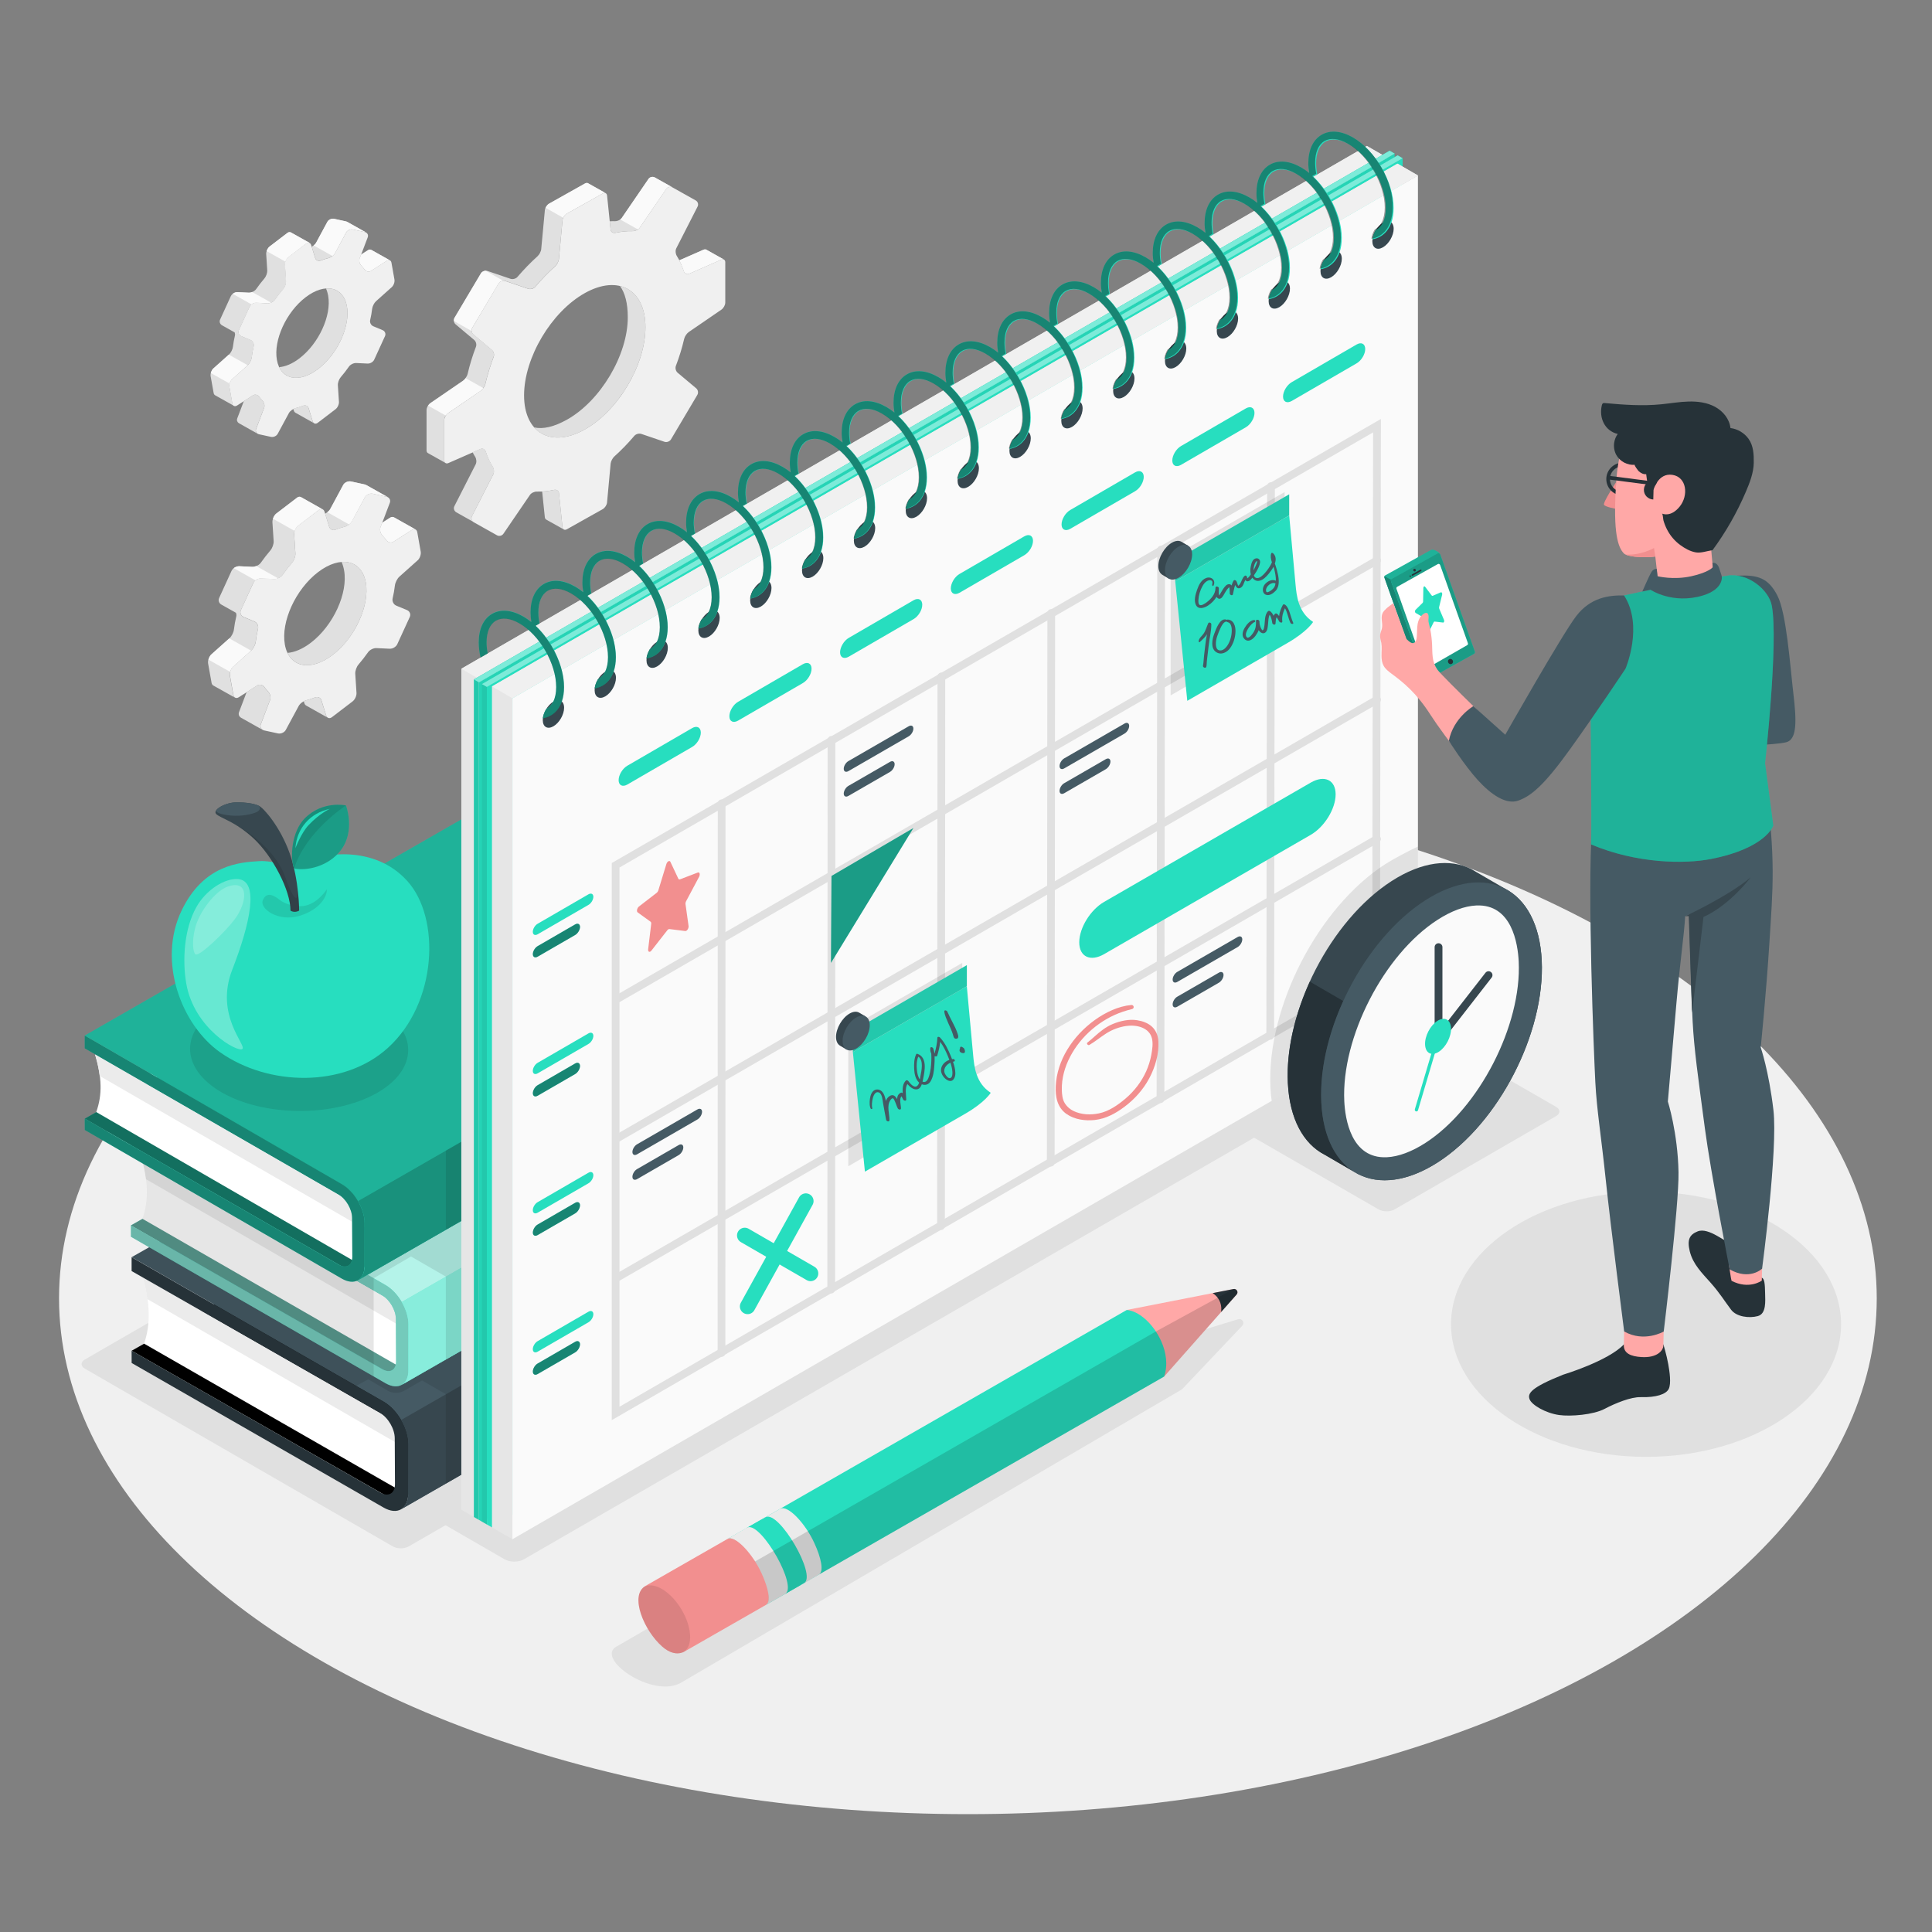 <?xml version="1.0" encoding="utf-8"?>
<!-- Generator: Adobe Illustrator 25.0.0, SVG Export Plug-In . SVG Version: 6.00 Build 0)  -->
<svg version="1.1" xmlns="http://www.w3.org/2000/svg" xmlns:xlink="http://www.w3.org/1999/xlink" x="0px" y="0px"
	 viewBox="0 0 500 500" style="enable-background:new 0 0 500 500;" xml:space="preserve">
<rect x="0" y="0" width="500" height="500" fill="#808080" stroke="none"/>
<style type="text/css">
	.stt0{fill:#F0F0F0;}
	.stt1{fill:#E0E0E0;}
	.stt2{fill:#FAFAFA;}
	.stt3{fill:#FFFFFF;}
	.stt4{fill:#EBEBEB;}
	.stt5{fill:#263238;}
	.stt6{fill:#455A64;}
	.stt7{fill:#37474F;}
	.stt8{fill:#27DEBF;}
	.stt9{opacity:0.45;fill:#FFFFFF;}
	.stt10{opacity:0.35;}
	.stt11{opacity:0.15;}
	.stt12{opacity:0.65;fill:#FFFFFF;}
	.stt13{opacity:0.1;}
	.stt14{opacity:0.5;}
	.stt15{opacity:0.4;}
	.stt16{opacity:0.2;}
	.stt17{opacity:0.3;fill:#FFFFFF;}
	.stt18{opacity:0.2;fill:#FFFFFF;}
	.stt19{opacity:0.3;}
	.stt20{fill:#E6E6E6;}
	.stt21{opacity:0.05;}
	.stt22{opacity:0.4;fill:#FFFFFF;}
	.stt23{fill:none;stroke:#E0E0E0;stroke-width:2;stroke-linecap:round;stroke-linejoin:round;stroke-miterlimit:10;}
	.stt24{fill:none;stroke:#27DEBF;stroke-width:4;stroke-linecap:round;stroke-miterlimit:10;}
	.stt25{fill:#F28F8F;}
	.stt26{fill:#FFA8A7;}
</style>
<g id="Floor">
	<ellipse id="Floor_6_" class="stt0" cx="250.49" cy="336" rx="235.21" ry="133.5"/>
</g>
<g id="Shadows">
	<path id="Shadow_22_" class="stt1" d="M356.77,312.99l-32.74-18.86c-1.15-0.66-1.15-1.74,0-2.4l41.78-24.14
		c1.15-0.66,3.01-0.66,4.16,0l32.74,18.86c1.15,0.66,1.15,1.74,0,2.4l-41.78,24.14C359.78,313.65,357.92,313.65,356.77,312.99z"/>
	<ellipse id="Shadow_21_" class="stt1" cx="426" cy="342.72" rx="50.47" ry="34.31"/>
	<path id="Shadow_4_" class="stt1" d="M101.65,400.21l-79.68-46c-1.14-0.66-1.14-1.72,0-2.38l124.81-72.06
		c1.14-0.66,2.98-0.66,4.12,0l79.68,46.01c1.14,0.66,1.14,1.72,0,2.38l-124.81,72.06C104.64,400.87,102.79,400.87,101.65,400.21z"/>
	<path id="Shadow_9_" class="stt1" d="M112.16,392.91l18.43,10.64c1.38,0.8,3.61,0.8,4.99,0l229.18-132.32c1.38-0.8,1.38-2.09,0-2.88
		l-18.57-10.72c-1.38-0.8-3.61-0.8-4.99,0l-229.04,132.4C110.78,390.82,110.78,392.11,112.16,392.91z"/>
</g>
<g id="Gears_1_">
	<g id="Gears">
		<g id="XMLID_1037_">
			<path id="XMLID_1042_" class="stt1" d="M96.08,64.67L96.08,64.67c-0.23-0.13-0.53-0.12-0.85,0.08l-1.75,1.12l-0.39,1.02
				c-0.23,0.61,0.02,1.42,0.48,1.9c0.28,0.29,0.55,0.61,0.8,0.95c0.39,0.53,1.08,0.72,1.64,0.35l4.09-2.62
				c0.31-0.19,0.61-0.21,0.83-0.09L96.08,64.67z M89.78,79.28c-0.57-3.22-2.68-4.84-5.42-4.62c0.24,0.53,0.44,1.16,0.57,1.89
				c0.91,5.11-2.42,12.36-7.43,16.19c-1.84,1.41-3.65,2.15-5.25,2.28c1.64,3.43,5.79,3.75,10.11,0.45
				C87.37,91.64,90.69,84.39,89.78,79.28z M89.87,57.43L89.87,57.43c-0.1-0.05-0.2-0.09-0.32-0.12l-3.08-0.68
				c-0.65-0.14-1.44,0.21-1.75,0.79l-2.9,5.38c-0.14,0.26-0.37,0.5-0.65,0.72h-0.01c-0.15,0.13-0.32,0.24-0.49,0.32l0.91,2.93
				c0.19,0.62,0.84,0.89,1.45,0.64c0.65-0.25,1.28-0.46,1.9-0.61c0.36-0.09,0.76-0.3,1.1-0.56c0.27-0.21,0.52-0.46,0.65-0.72
				l2.89-5.38c0.32-0.57,1.1-0.93,1.75-0.79l3.09,0.68c0.11,0.02,0.22,0.06,0.31,0.11L89.87,57.43z M81.19,109.47
				c-0.13-0.1-0.23-0.25-0.29-0.46l-1.04-3.37c-0.19-0.62-0.83-0.9-1.45-0.64c-0.64,0.25-1.28,0.46-1.9,0.61
				c-0.19,0.05-0.4,0.13-0.6,0.24l0.14,0.43c0.08,0.25,0.22,0.42,0.4,0.52v0.01L81.19,109.47z M75.29,60.15
				c-0.11-0.06-0.22-0.09-0.34-0.09c-0.19,0-0.38,0.06-0.57,0.21l-4.62,3.53c-0.06,0.05-0.12,0.1-0.18,0.17
				c-0.05,0.04-0.08,0.09-0.12,0.13c-0.16,0.2-0.3,0.45-0.4,0.71c-0.02,0.06-0.04,0.12-0.06,0.17h0.01
				c-0.08,0.25-0.14,0.5-0.12,0.72l0.27,4.28c0.04,0.65-0.29,1.57-0.72,2.07c-0.76,0.88-1.47,1.81-2.14,2.76
				c-0.23,0.32-0.61,0.6-1.02,0.76c-0.14,0.06-0.27,0.09-0.4,0.12c-0.06,0.02-0.13,0.03-0.19,0.03c-0.09,0.02-0.18,0.02-0.27,0.02
				l-2.97-0.14h-0.07c-0.08,0-0.16,0.01-0.24,0.02c-0.07,0.01-0.15,0.02-0.22,0.05c-0.01,0-0.02,0-0.02,0.01
				c-0.08,0.02-0.16,0.06-0.24,0.09c-0.15,0.07-0.3,0.16-0.43,0.26c-0.2,0.17-0.37,0.37-0.48,0.59l-2.79,6.09
				c-0.25,0.54-0.04,1.16,0.47,1.46l3.3,1.85c0.1,0.27,0.14,0.56,0.07,0.83c-0.23,0.98-0.4,1.95-0.52,2.9
				c-0.07,0.64-0.5,1.53-0.99,1.97l-0.05,0.04l-4.05,3.62c-0.07,0.06-0.14,0.13-0.19,0.21c-0.01,0.02-0.02,0.02-0.02,0.04
				c-0.06,0.08-0.12,0.17-0.16,0.26c-0.26,0.44-0.39,1.01-0.31,1.46l0.78,4.34c0.05,0.28,0.18,0.47,0.36,0.59l4.84,2.71
				c-0.17-0.11-0.29-0.31-0.34-0.57l-0.77-4.34c-0.05-0.25-0.02-0.55,0.05-0.83c0.11-0.44,0.34-0.87,0.64-1.13l4.04-3.62l0.05-0.04
				c0.49-0.44,0.92-1.33,1-1.97c0.11-0.95,0.28-1.93,0.52-2.9c0.15-0.64-0.21-1.35-0.82-1.61l-2.4-0.99
				c-0.61-0.26-0.9-0.95-0.62-1.54l2.79-6.09c0.11-0.22,0.27-0.42,0.48-0.59c0.35-0.28,0.81-0.46,1.23-0.43l2.97,0.14
				c0.27,0.02,0.57-0.05,0.86-0.17c0.41-0.17,0.79-0.44,1.02-0.76c0.67-0.95,1.39-1.88,2.14-2.76c0.44-0.5,0.76-1.42,0.72-2.07
				l-0.27-4.27c-0.02-0.23,0.02-0.49,0.11-0.74c0.15-0.46,0.43-0.91,0.77-1.17l4.61-3.53c0.32-0.24,0.65-0.28,0.91-0.13L75.29,60.15
				z M68.36,105.53c0.23-0.61-0.02-1.42-0.49-1.9c-0.28-0.29-0.55-0.61-0.79-0.95c-0.39-0.53-1.08-0.72-1.64-0.36l-2.34,1.49
				l-1.7,4.47c-0.19,0.49,0,0.98,0.41,1.22l-0.01,0.01l4.87,2.74c-0.42-0.25-0.6-0.74-0.41-1.23L68.36,105.53z"/>
			<path class="stt2" d="M64.09,94.51l-4.04,3.62c-0.3,0.27-0.53,0.69-0.64,1.13l-4.85-2.72c0.06-0.22,0.14-0.43,0.24-0.63
				c0.04-0.09,0.1-0.18,0.16-0.26c0.01-0.02,0.02-0.02,0.02-0.04c0.06-0.08,0.12-0.15,0.19-0.21l4.05-3.62L64.09,94.51z"/>
			<path class="stt2" d="M70.14,78.31c-0.28,0.12-0.58,0.18-0.86,0.17l-2.97-0.14c-0.42-0.02-0.88,0.16-1.23,0.43l-4.86-2.73
				c0.13-0.1,0.27-0.19,0.43-0.26c0.08-0.04,0.16-0.07,0.24-0.09c0.01-0.01,0.02-0.01,0.02-0.01c0.07-0.02,0.15-0.04,0.22-0.05
				c0.08-0.02,0.16-0.02,0.24-0.02h0.07l2.97,0.14c0.09,0.01,0.18,0,0.27-0.02c0.06-0.01,0.13-0.02,0.19-0.03
				c0.13-0.03,0.26-0.08,0.39-0.13l0.02,0.01L70.14,78.31z"/>
			<path id="XMLID_1041_" class="stt2" d="M100.93,67.38c-0.23-0.13-0.53-0.1-0.83,0.09l-4.09,2.62c-0.56,0.35-1.25,0.17-1.64-0.36
				c-0.25-0.35-0.51-0.66-0.8-0.95c-0.46-0.47-0.71-1.28-0.48-1.9l0.39-1.01l1.75-1.12c0.32-0.2,0.62-0.21,0.85-0.08v-0.01
				L100.93,67.38z"/>
			<path class="stt2" d="M94.72,60.15c-0.09-0.05-0.19-0.09-0.31-0.11l-3.09-0.68c-0.65-0.14-1.43,0.21-1.75,0.79l-2.89,5.38
				c-0.14,0.26-0.38,0.51-0.65,0.72l-4.86-2.74c0.27-0.22,0.51-0.46,0.65-0.72l2.9-5.38c0.31-0.57,1.09-0.93,1.75-0.79l3.08,0.68
				c0.12,0.02,0.23,0.07,0.32,0.13v-0.01L94.72,60.15z"/>
			<path class="stt2" d="M80.15,62.88c-0.26-0.15-0.6-0.12-0.91,0.13l-4.61,3.53c-0.34,0.26-0.62,0.71-0.77,1.17L69,64.99
				c0.02-0.06,0.04-0.12,0.06-0.17c0.11-0.26,0.24-0.5,0.4-0.71c0.04-0.05,0.07-0.09,0.12-0.13c0.06-0.06,0.11-0.12,0.18-0.17
				l4.62-3.53c0.19-0.15,0.38-0.21,0.57-0.21c0.12,0,0.23,0.03,0.34,0.09L80.15,62.88z"/>
			<path id="XMLID_1038_" class="stt0" d="M102.08,72.33l-0.77-4.34c-0.11-0.64-0.66-0.87-1.22-0.51l-4.09,2.62
				c-0.56,0.36-1.26,0.17-1.64-0.36c-0.25-0.34-0.51-0.66-0.8-0.95c-0.46-0.47-0.71-1.28-0.48-1.89l2.09-5.49
				c0.23-0.61-0.11-1.22-0.76-1.36l-3.08-0.67c-0.65-0.14-1.44,0.21-1.75,0.79l-2.9,5.37c-0.31,0.58-1.1,1.12-1.75,1.28
				c-0.62,0.15-1.25,0.36-1.9,0.61c-0.62,0.24-1.26-0.02-1.46-0.65l-1.04-3.37c-0.19-0.62-0.78-0.8-1.3-0.4l-4.62,3.53
				c-0.53,0.4-0.92,1.26-0.88,1.91l0.28,4.28c0.04,0.65-0.29,1.57-0.72,2.07c-0.76,0.88-1.47,1.81-2.14,2.76
				c-0.38,0.54-1.21,0.96-1.88,0.93l-2.97-0.14c-0.67-0.03-1.43,0.42-1.7,1.02l-2.79,6.09c-0.27,0.6,0.01,1.28,0.62,1.54l2.4,1
				c0.62,0.26,0.97,0.97,0.82,1.61c-0.23,0.98-0.4,1.95-0.51,2.9c-0.08,0.65-0.51,1.53-1,1.97l-4.09,3.66
				c-0.49,0.44-0.8,1.32-0.69,1.96l0.77,4.34c0.11,0.64,0.66,0.87,1.22,0.51l4.09-2.62c0.56-0.36,1.26-0.17,1.64,0.36
				c0.25,0.34,0.51,0.66,0.8,0.95c0.46,0.47,0.71,1.28,0.48,1.9l-2.08,5.49c-0.23,0.61,0.11,1.22,0.76,1.36l3.08,0.67
				c0.65,0.14,1.44-0.21,1.75-0.79l2.9-5.37c0.31-0.58,1.1-1.12,1.75-1.28c0.62-0.15,1.25-0.36,1.9-0.61
				c0.62-0.24,1.26,0.02,1.46,0.65l1.04,3.37c0.19,0.62,0.78,0.8,1.3,0.4l4.62-3.53c0.53-0.4,0.92-1.26,0.88-1.91l-0.28-4.28
				c-0.04-0.65,0.29-1.57,0.72-2.07c0.76-0.88,1.47-1.81,2.14-2.76c0.38-0.54,1.21-0.96,1.88-0.93l2.97,0.14
				c0.67,0.03,1.43-0.42,1.7-1.02l2.79-6.09c0.27-0.6-0.01-1.28-0.62-1.54l-2.4-1c-0.62-0.26-0.97-0.97-0.82-1.61
				c0.23-0.98,0.4-1.95,0.51-2.9c0.08-0.65,0.51-1.53,1-1.97l4.09-3.66C101.89,73.85,102.2,72.98,102.08,72.33z M82.36,95.47
				c-5,3.83-9.8,2.79-10.7-2.33c-0.91-5.12,2.42-12.37,7.42-16.2c5-3.83,9.8-2.79,10.7,2.33C90.69,84.39,87.37,91.64,82.36,95.47z"
				/>
		</g>
		<g id="XMLID_968_">
			<path id="XMLID_1016_" class="stt1" d="M101.94,133.88L101.94,133.88c-0.26-0.15-0.62-0.14-0.98,0.09l-2.03,1.3l-0.45,1.18
				c-0.27,0.71,0.02,1.65,0.55,2.19c0.33,0.34,0.64,0.7,0.92,1.1c0.45,0.61,1.25,0.83,1.9,0.41l4.73-3.03
				c0.35-0.22,0.7-0.25,0.96-0.1L101.94,133.88z M94.67,150.77c-0.66-3.73-3.1-5.59-6.27-5.34c0.28,0.62,0.5,1.35,0.65,2.18
				c1.05,5.91-2.8,14.29-8.59,18.72c-2.13,1.63-4.22,2.49-6.06,2.64c1.9,3.96,6.7,4.34,11.69,0.52
				C91.87,165.07,95.71,156.68,94.67,150.77z M94.77,125.52L94.77,125.52c-0.11-0.05-0.23-0.11-0.37-0.14l-3.56-0.78
				c-0.76-0.16-1.66,0.25-2.02,0.91l-3.35,6.22c-0.16,0.3-0.43,0.57-0.75,0.83h-0.01c-0.18,0.15-0.36,0.27-0.57,0.37l1.05,3.39
				c0.22,0.72,0.97,1.03,1.68,0.75c0.75-0.29,1.49-0.53,2.2-0.7c0.42-0.11,0.88-0.35,1.27-0.65c0.32-0.25,0.6-0.54,0.76-0.84
				l3.34-6.22c0.36-0.66,1.27-1.07,2.02-0.91l3.57,0.78c0.13,0.03,0.25,0.07,0.35,0.13L94.77,125.52z M84.73,185.68
				c-0.15-0.12-0.27-0.29-0.34-0.53l-1.21-3.89c-0.21-0.72-0.96-1.04-1.68-0.75c-0.74,0.29-1.48,0.53-2.2,0.7
				c-0.22,0.05-0.46,0.15-0.69,0.28l0.16,0.5c0.09,0.29,0.25,0.49,0.46,0.6v0.01L84.73,185.68z M77.9,128.66
				c-0.12-0.06-0.25-0.1-0.39-0.1c-0.21,0-0.44,0.07-0.65,0.25l-5.34,4.08c-0.07,0.05-0.14,0.12-0.21,0.19
				c-0.06,0.05-0.09,0.1-0.14,0.15c-0.19,0.24-0.35,0.52-0.47,0.82c-0.02,0.06-0.05,0.14-0.07,0.2h0.01
				c-0.09,0.29-0.16,0.58-0.14,0.84l0.32,4.95c0.05,0.75-0.34,1.82-0.83,2.39c-0.88,1.02-1.7,2.09-2.48,3.19
				c-0.26,0.37-0.7,0.69-1.18,0.88c-0.16,0.06-0.31,0.11-0.47,0.14c-0.07,0.02-0.15,0.04-0.22,0.04c-0.1,0.02-0.21,0.03-0.31,0.02
				l-3.43-0.16h-0.08c-0.09,0-0.19,0.01-0.28,0.03c-0.08,0.01-0.17,0.03-0.25,0.05c-0.01,0-0.02,0-0.03,0.01
				c-0.09,0.03-0.19,0.06-0.28,0.11c-0.18,0.08-0.35,0.18-0.5,0.3c-0.23,0.19-0.43,0.43-0.55,0.68l-3.22,7.04
				c-0.29,0.63-0.05,1.34,0.54,1.69l3.81,2.14c0.12,0.31,0.16,0.65,0.08,0.96c-0.26,1.13-0.47,2.25-0.6,3.35
				c-0.08,0.75-0.58,1.77-1.15,2.28l-0.06,0.05l-4.68,4.18c-0.08,0.07-0.16,0.15-0.22,0.25c-0.01,0.02-0.02,0.03-0.03,0.05
				c-0.07,0.09-0.14,0.19-0.19,0.3c-0.3,0.51-0.45,1.16-0.36,1.68l0.9,5.02c0.06,0.32,0.21,0.55,0.41,0.68l5.6,3.14
				c-0.2-0.13-0.34-0.35-0.39-0.66l-0.89-5.02c-0.06-0.29-0.03-0.64,0.06-0.96c0.13-0.51,0.39-1,0.74-1.31l4.67-4.18l0.06-0.05
				c0.57-0.51,1.07-1.54,1.16-2.28c0.13-1.1,0.33-2.23,0.6-3.35c0.17-0.74-0.24-1.56-0.95-1.86l-2.77-1.15
				c-0.71-0.3-1.04-1.1-0.72-1.78l3.22-7.04c0.12-0.25,0.31-0.49,0.55-0.68c0.4-0.32,0.93-0.53,1.42-0.5l3.44,0.16
				c0.32,0.02,0.66-0.05,0.99-0.19c0.48-0.19,0.92-0.51,1.18-0.88c0.78-1.1,1.61-2.17,2.48-3.19c0.5-0.57,0.88-1.64,0.83-2.39
				l-0.32-4.94c-0.02-0.26,0.03-0.56,0.13-0.85c0.17-0.54,0.5-1.05,0.89-1.35l5.33-4.08c0.36-0.28,0.76-0.32,1.06-0.15L77.9,128.66z
				 M69.9,181.12c0.26-0.71-0.03-1.65-0.56-2.19c-0.33-0.34-0.64-0.7-0.92-1.1c-0.45-0.62-1.25-0.83-1.9-0.42l-2.7,1.73l-1.96,5.16
				c-0.21,0.56,0,1.13,0.48,1.41l-0.01,0.01l5.63,3.16c-0.49-0.29-0.69-0.85-0.48-1.42L69.9,181.12z"/>
			<path class="stt2" d="M64.96,168.38l-4.67,4.18c-0.35,0.31-0.61,0.8-0.74,1.31l-5.61-3.15c0.07-0.25,0.16-0.5,0.28-0.73
				c0.05-0.11,0.11-0.21,0.19-0.3c0.01-0.02,0.02-0.03,0.03-0.05c0.07-0.09,0.14-0.17,0.22-0.25l4.68-4.18L64.96,168.38z"/>
			<path class="stt2" d="M71.95,149.66c-0.33,0.14-0.67,0.21-0.99,0.19l-3.44-0.16c-0.49-0.03-1.02,0.18-1.42,0.5l-5.61-3.15
				c0.15-0.12,0.32-0.22,0.5-0.3c0.09-0.05,0.19-0.08,0.28-0.11c0.01-0.01,0.02-0.01,0.03-0.01c0.08-0.03,0.17-0.05,0.25-0.05
				c0.09-0.02,0.19-0.03,0.28-0.03h0.08l3.43,0.16c0.1,0.01,0.21,0,0.31-0.02c0.07-0.01,0.15-0.02,0.22-0.04
				c0.15-0.04,0.3-0.09,0.45-0.15l0.02,0.01L71.95,149.66z"/>
			<path id="XMLID_1012_" class="stt2" d="M107.55,137.02c-0.26-0.15-0.61-0.12-0.96,0.11l-4.73,3.03c-0.64,0.41-1.45,0.2-1.9-0.42
				c-0.29-0.4-0.59-0.76-0.92-1.1c-0.53-0.55-0.82-1.48-0.55-2.19l0.45-1.17l2.03-1.3c0.36-0.23,0.72-0.25,0.98-0.09v-0.01
				L107.55,137.02z"/>
			<path class="stt2" d="M100.37,128.66c-0.1-0.05-0.22-0.1-0.35-0.13l-3.57-0.78c-0.75-0.16-1.65,0.25-2.02,0.91l-3.34,6.22
				c-0.16,0.3-0.44,0.59-0.76,0.84l-5.61-3.16c0.32-0.25,0.59-0.53,0.75-0.83l3.35-6.22c0.36-0.66,1.26-1.07,2.02-0.91l3.56,0.78
				c0.14,0.03,0.26,0.08,0.37,0.15v-0.01L100.37,128.66z"/>
			<path class="stt2" d="M83.53,131.82c-0.3-0.17-0.69-0.14-1.06,0.15l-5.33,4.08c-0.39,0.3-0.72,0.82-0.89,1.35l-5.61-3.15
				c0.02-0.06,0.05-0.14,0.07-0.2c0.12-0.3,0.28-0.58,0.47-0.82c0.05-0.05,0.08-0.11,0.14-0.15c0.07-0.07,0.13-0.14,0.21-0.19
				l5.34-4.08c0.21-0.17,0.44-0.25,0.65-0.25c0.14,0,0.27,0.04,0.39,0.1L83.53,131.82z"/>
			<path id="XMLID_970_" class="stt0" d="M108.88,142.75l-0.89-5.02c-0.13-0.74-0.76-1.01-1.41-0.59l-4.73,3.03
				c-0.65,0.41-1.45,0.2-1.9-0.42c-0.29-0.4-0.59-0.76-0.92-1.1c-0.53-0.55-0.82-1.48-0.55-2.19l2.41-6.34
				c0.27-0.71-0.13-1.41-0.88-1.58l-3.56-0.78c-0.76-0.16-1.66,0.24-2.02,0.91l-3.35,6.21c-0.36,0.67-1.27,1.3-2.02,1.48
				c-0.72,0.18-1.45,0.41-2.19,0.71c-0.72,0.28-1.46-0.03-1.68-0.75l-1.2-3.89c-0.22-0.72-0.9-0.93-1.51-0.46l-5.34,4.08
				c-0.61,0.47-1.06,1.45-1.01,2.2l0.32,4.94c0.05,0.75-0.33,1.81-0.83,2.39c-0.87,1.02-1.7,2.09-2.48,3.19
				c-0.44,0.62-1.4,1.11-2.17,1.07l-3.43-0.16c-0.77-0.04-1.66,0.49-1.97,1.18l-3.23,7.04c-0.32,0.69,0.01,1.49,0.72,1.78l2.77,1.15
				c0.71,0.3,1.12,1.12,0.95,1.86c-0.26,1.13-0.46,2.25-0.59,3.36c-0.09,0.75-0.59,1.77-1.16,2.28l-4.73,4.23
				c-0.57,0.51-0.93,1.52-0.79,2.27l0.89,5.02c0.13,0.74,0.76,1.01,1.41,0.59l4.73-3.03c0.65-0.41,1.45-0.2,1.9,0.42
				c0.29,0.4,0.59,0.76,0.92,1.1c0.53,0.55,0.82,1.48,0.55,2.19l-2.41,6.34c-0.27,0.71,0.13,1.41,0.88,1.58l3.56,0.77
				c0.76,0.16,1.66-0.24,2.02-0.91l3.35-6.21c0.36-0.67,1.27-1.3,2.02-1.48c0.72-0.18,1.45-0.41,2.19-0.71
				c0.72-0.28,1.46,0.03,1.68,0.75l1.2,3.89c0.22,0.72,0.9,0.93,1.51,0.46l5.34-4.08c0.61-0.47,1.06-1.45,1.01-2.2l-0.32-4.94
				c-0.05-0.75,0.33-1.81,0.83-2.39c0.88-1.02,1.7-2.09,2.48-3.19c0.44-0.62,1.4-1.11,2.17-1.07l3.43,0.16
				c0.77,0.04,1.66-0.49,1.97-1.18l3.23-7.04c0.32-0.69-0.01-1.49-0.72-1.78l-2.77-1.15c-0.71-0.3-1.12-1.12-0.95-1.86
				c0.26-1.13,0.46-2.25,0.59-3.36c0.09-0.75,0.59-1.77,1.16-2.28l4.73-4.23C108.66,144.5,109.01,143.49,108.88,142.75z
				 M86.09,169.49c-5.79,4.43-11.32,3.22-12.37-2.69c-1.05-5.91,2.8-14.3,8.58-18.72c5.79-4.43,11.32-3.22,12.37,2.69
				C95.71,156.69,91.87,165.07,86.09,169.49z"/>
		</g>
		<g id="XMLID_790_">
			<path id="XMLID_965_" class="stt1" d="M127.67,122.75c0.29-0.56,0.21-1.41-0.12-1.95c-0.74-1.18-1.36-2.51-1.85-4
				c-0.19-0.59-0.79-0.87-1.38-0.62l-2,0.88c0.2,0.41,0.42,0.8,0.66,1.17c0.33,0.53,0.41,1.39,0.12,1.95l-5.51,10.82
				c-0.29,0.56-0.06,1.26,0.49,1.58l4.53,2.54c-0.52-0.33-0.73-1.02-0.45-1.56L127.67,122.75z M152.17,47.42
				c-0.09-0.05-0.19-0.07-0.29-0.07c-0.15,0-0.3,0.04-0.46,0.13l-9.3,5.22c-0.05,0.03-0.09,0.06-0.14,0.09
				c-0.05,0.04-0.09,0.07-0.14,0.11c-0.05,0.04-0.09,0.08-0.13,0.12c-0.09,0.09-0.16,0.18-0.24,0.29c-0.26,0.33-0.43,0.73-0.46,1.08
				l-0.94,10.06c-0.05,0.62-0.5,1.46-0.97,1.88c-1.81,1.63-3.53,3.41-5.17,5.32c-0.4,0.48-1.21,0.71-1.83,0.5l-5.96-2.03
				c-0.15-0.05-0.31-0.08-0.47-0.06h-0.03c-0.02-0.01-0.05,0-0.07,0.01c-0.03-0.01-0.06,0-0.09,0.01c-0.06,0.01-0.12,0.02-0.18,0.04
				c-0.19,0.05-0.36,0.14-0.52,0.26c-0.04,0.02-0.07,0.05-0.1,0.08c-0.09,0.08-0.16,0.17-0.22,0.27l-6.84,11.51
				c-0.15,0.26-0.19,0.56-0.15,0.84c0.03,0.33,0.19,0.65,0.45,0.87l4.79,4.02c0.49,0.41,0.69,1.2,0.46,1.79
				c-0.89,2.33-1.61,4.67-2.15,7.01c-0.08,0.33-0.27,0.72-0.53,1.07c-0.05,0.07-0.1,0.14-0.16,0.2c-0.05,0.06-0.1,0.12-0.15,0.18
				c-0.12,0.11-0.23,0.22-0.35,0.3l-8.49,5.82c-0.05,0.04-0.11,0.08-0.15,0.12c-0.05,0.05-0.1,0.1-0.15,0.15
				c-0.38,0.4-0.65,1.01-0.65,1.51v10.45c0,0.32,0.13,0.56,0.33,0.67l4.58,2.57c-0.2-0.12-0.33-0.35-0.33-0.68v-10.45
				c0-0.37,0.15-0.8,0.37-1.16c0.16-0.26,0.36-0.47,0.57-0.62l8.49-5.81c0.23-0.16,0.46-0.41,0.67-0.68
				c0.25-0.35,0.45-0.74,0.53-1.08c0.54-2.33,1.27-4.68,2.15-7.01c0.22-0.59,0.02-1.38-0.46-1.79l-4.79-4.02
				c-0.26-0.22-0.42-0.54-0.45-0.87c-0.05-0.29,0-0.59,0.15-0.84l6.84-11.51c0.23-0.39,0.68-0.64,1.14-0.67
				c0.19-0.02,0.37,0,0.54,0.06l5.96,2.03c0.61,0.2,1.42-0.02,1.83-0.5c1.62-1.91,3.35-3.7,5.16-5.32c0.47-0.42,0.91-1.26,0.97-1.88
				l0.94-10.06c0.02-0.2,0.08-0.4,0.17-0.6c0.2-0.45,0.55-0.87,0.94-1.09l9.3-5.22c0.26-0.14,0.51-0.17,0.7-0.09L152.17,47.42z
				 M145.88,137c-0.17-0.11-0.28-0.32-0.31-0.59l-0.9-8.78c-0.06-0.62-0.62-0.99-1.25-0.85c-1.07,0.23-2.1,0.37-3.11,0.41l0.69,6.66
				c0.03,0.29,0.17,0.51,0.36,0.61v0.01L145.88,137z M160.44,74.01c1.33,1.79,2.03,4.53,2.03,8.11c0,9.75-7.03,21.59-15.71,26.47
				c-3.38,1.9-6.26,2.54-8.52,2.02c2.81,3.18,7.63,3.62,13.09,0.55c8.68-4.88,15.71-16.72,15.71-26.48
				C167.05,78.74,164.44,74.96,160.44,74.01z M169.48,45.93c-0.56-0.32-1.29-0.14-1.65,0.38l-6.88,10.05
				c-0.03,0.05-0.06,0.08-0.1,0.13c-0.05,0.05-0.1,0.11-0.16,0.16c-0.02,0.03-0.05,0.05-0.09,0.08c-0.03,0.03-0.06,0.05-0.09,0.08
				c-0.39,0.28-0.91,0.44-1.35,0.44c-0.45-0.02-0.9-0.01-1.36,0.02l0.22,2.13c0.07,0.62,0.62,0.99,1.25,0.85
				c1.55-0.33,3.05-0.47,4.48-0.44c0.43,0.01,0.95-0.16,1.35-0.44c0.19-0.13,0.34-0.27,0.45-0.44l6.88-10.06
				c0.35-0.51,1.07-0.68,1.62-0.38L169.48,45.93z M182.79,64.61c-0.05-0.02-0.1-0.05-0.15-0.05c-0.17-0.04-0.36-0.02-0.57,0.07
				l-6.26,2.75c0.15,0.29,0.29,0.57,0.43,0.87c0.12,0.26,0.23,0.52,0.33,0.79c0.03,0.05,0.05,0.11,0.06,0.16
				c0.12,0.28,0.22,0.56,0.31,0.85c0.02,0.05,0.04,0.11,0.05,0.16c0.05,0.17,0.14,0.3,0.25,0.41c0.04,0.04,0.08,0.08,0.12,0.1
				c0.02,0.02,0.05,0.04,0.08,0.05c0.08,0.05,0.15,0.09,0.24,0.11c0.03,0.01,0.06,0.02,0.09,0.02c0.13,0.03,0.26,0.03,0.39,0v-0.01
				c0.02,0,0.03-0.01,0.04-0.01c0.06-0.01,0.12-0.03,0.18-0.06l8.27-3.63c0.22-0.11,0.44-0.12,0.61-0.05
				c0.05,0.01,0.09,0.02,0.12,0.05L182.79,64.61z"/>
			<path class="stt2" d="M174.03,48.49c-0.56-0.3-1.28-0.14-1.62,0.38l-6.88,10.06c-0.11,0.17-0.26,0.31-0.45,0.44l-4.57-2.57
				l-0.01-0.01c0.07-0.05,0.14-0.09,0.19-0.14c0.06-0.05,0.12-0.11,0.16-0.16c0.04-0.05,0.07-0.08,0.1-0.13l6.88-10.05
				c0.36-0.52,1.09-0.69,1.65-0.38L174.03,48.49z"/>
			<path class="stt2" d="M125.09,100.44c-0.2,0.27-0.43,0.52-0.67,0.68l-8.49,5.81c-0.22,0.15-0.41,0.37-0.57,0.62l-4.55-2.56
				c0.08-0.13,0.16-0.25,0.26-0.35c0.05-0.05,0.09-0.11,0.15-0.15c0.05-0.05,0.1-0.08,0.15-0.12l8.49-5.82
				c0.12-0.08,0.23-0.19,0.35-0.3c0.05-0.06,0.1-0.12,0.15-0.18c0.05-0.07,0.1-0.14,0.15-0.2h0.01L125.09,100.44z"/>
			<path class="stt2" d="M130.19,72.64c-0.46,0.03-0.9,0.28-1.14,0.67l-6.84,11.51c-0.15,0.25-0.2,0.55-0.15,0.84l-4.57-2.57
				c-0.04-0.29,0-0.59,0.15-0.84l6.84-11.51c0.06-0.11,0.13-0.2,0.22-0.27c0.03-0.04,0.06-0.06,0.1-0.08
				c0.15-0.13,0.33-0.21,0.52-0.26c0.05-0.01,0.12-0.03,0.18-0.04c0.02-0.01,0.05-0.01,0.09-0.01c0.02-0.01,0.05-0.02,0.07-0.01
				c0.01-0.01,0.02-0.01,0.02-0.01l0.01,0.01L130.19,72.64z"/>
			<path class="stt2" d="M156.69,49.95c-0.19-0.08-0.44-0.05-0.7,0.09l-9.3,5.22c-0.39,0.22-0.73,0.64-0.94,1.09l-4.56-2.57
				c0.08-0.17,0.17-0.33,0.28-0.48c0.08-0.11,0.15-0.2,0.24-0.29c0.05-0.05,0.09-0.08,0.13-0.12c0.05-0.05,0.09-0.08,0.14-0.11
				c0.05-0.03,0.09-0.06,0.14-0.09l9.3-5.22c0.15-0.09,0.31-0.13,0.46-0.13c0.11,0,0.21,0.02,0.29,0.07L156.69,49.95z"/>
			<path class="stt2" d="M182.79,64.61l4.58,2.57c-0.03-0.02-0.07-0.04-0.12-0.05c-0.17-0.07-0.39-0.05-0.61,0.05l-8.27,3.63
				c-0.42,0.19-0.85,0.09-1.13-0.2c-0.11-0.11-0.19-0.25-0.25-0.41c-0.02-0.05-0.03-0.11-0.05-0.16c-0.09-0.29-0.19-0.57-0.31-0.85
				c-0.01-0.05-0.03-0.11-0.06-0.16c-0.1-0.27-0.21-0.53-0.33-0.79c-0.13-0.3-0.27-0.59-0.43-0.87l6.26-2.75
				c0.21-0.09,0.4-0.11,0.57-0.07C182.69,64.58,182.74,64.6,182.79,64.61L182.79,64.61z"/>
			<rect x="187.36" y="67.19" class="stt2" width="0.01" height="0.01"/>
			<path id="XMLID_917_" class="stt0" d="M187.7,78.3V67.86c0-0.62-0.47-0.92-1.06-0.66l-8.27,3.63c-0.58,0.26-1.18-0.03-1.38-0.62
				c-0.48-1.48-1.1-2.81-1.84-3.99c-0.33-0.53-0.41-1.39-0.13-1.95l5.52-10.82c0.28-0.56,0.07-1.26-0.49-1.58l-5.99-3.36
				c-0.55-0.31-1.29-0.14-1.65,0.38l-6.87,10.06c-0.35,0.52-1.16,0.89-1.8,0.87c-1.42-0.04-2.92,0.11-4.48,0.44
				c-0.63,0.13-1.18-0.23-1.24-0.85l-0.91-8.79c-0.06-0.62-0.57-0.87-1.12-0.56l-9.3,5.22c-0.55,0.31-1.05,1.07-1.11,1.69
				l-0.93,10.07c-0.06,0.62-0.5,1.46-0.97,1.88c-1.81,1.62-3.54,3.41-5.16,5.32c-0.41,0.48-1.22,0.71-1.83,0.5l-5.97-2.03
				c-0.6-0.21-1.35,0.07-1.68,0.61l-6.83,11.52c-0.32,0.54-0.19,1.31,0.3,1.71l4.79,4.02c0.49,0.41,0.69,1.21,0.46,1.79
				c-0.89,2.33-1.61,4.68-2.15,7.01c-0.14,0.61-0.67,1.39-1.19,1.75l-8.49,5.82c-0.52,0.36-0.95,1.16-0.95,1.78v10.45
				c0,0.62,0.47,0.92,1.06,0.67l8.27-3.63c0.58-0.26,1.18,0.03,1.38,0.62c0.48,1.48,1.1,2.81,1.84,3.99
				c0.33,0.53,0.41,1.39,0.13,1.95l-5.52,10.82c-0.28,0.56-0.07,1.26,0.49,1.58l5.99,3.36c0.55,0.31,1.29,0.14,1.65-0.38l6.87-10.06
				c0.35-0.52,1.16-0.89,1.8-0.87c1.42,0.04,2.92-0.11,4.48-0.44c0.63-0.13,1.18,0.23,1.24,0.85l0.91,8.79
				c0.06,0.62,0.57,0.87,1.12,0.56l9.3-5.22c0.55-0.31,1.05-1.07,1.11-1.69l0.93-10.07c0.06-0.62,0.5-1.46,0.97-1.88
				c1.81-1.62,3.54-3.41,5.16-5.32c0.41-0.48,1.22-0.71,1.83-0.5l5.97,2.03c0.6,0.21,1.35-0.07,1.68-0.61l6.83-11.52
				c0.32-0.54,0.19-1.31-0.3-1.71l-4.79-4.02c-0.49-0.41-0.69-1.21-0.46-1.79c0.89-2.33,1.61-4.68,2.15-7.01
				c0.14-0.61,0.67-1.39,1.19-1.75l8.49-5.82C187.27,79.72,187.7,78.93,187.7,78.3z M151.34,111.15
				c-8.67,4.87-15.71,0.92-15.71-8.82c0-9.75,7.03-21.6,15.71-26.47c8.67-4.87,15.7-0.92,15.7,8.82
				C167.05,94.43,160.02,106.28,151.34,111.15z"/>
		</g>
	</g>
</g>
<g id="Books_1_">
	<g id="Books">
		<g id="Book_2_">
			<g id="XMLID_280_">
				<polygon id="XMLID_5436_" points="34.07,349.57 102.68,388.68 216.02,323.63 147.42,285.45 				"/>
				<path id="XMLID_5435_" class="stt3" d="M103.46,385.71l-66.18-37.98c1.73-4.91,1.6-10.63-0.36-17.16l65.76,37.58
					C102.68,368.14,103.94,372.28,103.46,385.71z"/>
				<path class="stt4" d="M102.68,368.14l-65.76-37.58c0.59,1.96,0.98,3.84,1.21,5.64l65.27,37.68
					C103.17,369.92,102.68,368.14,102.68,368.14z"/>
				<path id="XMLID_556_" class="stt5" d="M99.3,362.78c3.51,2.02,6.36,6.92,6.36,10.95v12.79c0,4.03-2.85,5.66-6.36,3.65
					l-65.23-37.43l-0.01-3.17l64.35,36.7c2.11,1.21,3.81,0.23,3.81-2.19l-0.06-11.85c0-2.42-1.71-5.36-3.82-6.57l-64.28-36.71v-3.59
					L99.3,362.78z"/>
				<path id="XMLID_549_" class="stt6" d="M34.08,325.35l113.34-64.11l65.22,36.49c3.51,2.01,6.36,6.92,6.36,10.95l0,12.79
					c0,2.01-0.71,3.42-1.87,4.09l-113.34,65.05c1.16-0.66,1.86-2.08,1.87-4.09l0.01-12.8c0-4.03-2.85-8.93-6.36-10.95L34.08,325.35z
					"/>
				<path id="XMLID_547_" class="stt7" d="M103.81,367.49c1.15,1.98,1.86,4.21,1.86,6.23l-0.01,12.8c0,2.01-0.71,3.42-1.87,4.09
					l113.34-65.05c1.16-0.66,1.86-2.08,1.87-4.09l0-12.79c0-2.01-0.71-4.25-1.86-6.23L103.81,367.49z"/>
			</g>
		</g>
		<g id="Book_3_">
			<g id="XMLID_558_">
				<polygon id="XMLID_638_" class="stt8" points="33.89,317.13 102.92,356.6 208,296.3 138.98,257.75 				"/>
				<polygon id="XMLID_644_" class="stt9" points="33.89,317.13 102.92,356.6 208,296.3 138.98,257.75 				"/>
				<polygon id="XMLID_646_" class="stt10" points="33.89,317.13 102.92,356.6 208,296.3 138.98,257.75 				"/>
				<path id="XMLID_636_" class="stt3" d="M103.64,353.84l-66.78-38.42c1.6-4.55,1.48-9.86-0.33-15.91l66.39,38.05
					C102.92,337.56,104.08,341.4,103.64,353.84z"/>
				<path class="stt4" d="M102.92,337.56l-66.39-38.05c0.59,1.96,0.98,3.84,1.21,5.64l65.87,38.03
					C103.37,339.21,102.92,337.56,102.92,337.56z"/>
				<path id="XMLID_629_" class="stt8" d="M99.79,332.59c3.26,1.87,5.9,6.41,5.9,10.15l0,11.86c0,3.74-2.64,5.25-5.9,3.38
					L33.9,320.07l-0.01-2.94l65.09,37.23c1.95,1.12,3.54,0.21,3.53-2.03l-0.06-10.99c0-2.24-1.59-4.97-3.54-6.09L33.9,298v-3.33
					L99.79,332.59z"/>
				<path id="XMLID_628_" class="stt9" d="M99.79,332.59c3.26,1.87,5.9,6.41,5.9,10.15l0,11.86c0,3.74-2.64,5.25-5.9,3.38
					L33.9,320.07l-0.01-2.94l65.09,37.23c1.95,1.12,3.54,0.21,3.53-2.03l-0.06-10.99c0-2.24-1.59-4.97-3.54-6.09L33.9,298v-3.33
					L99.79,332.59z"/>
				<path id="XMLID_645_" class="stt11" d="M99.79,332.59c3.26,1.87,5.9,6.41,5.9,10.15l0,11.86c0,3.74-2.64,5.25-5.9,3.38
					L33.9,320.07l-0.01-2.94l65.09,37.23c1.95,1.12,3.54,0.21,3.53-2.03l-0.06-10.99c0-2.24-1.59-4.97-3.54-6.09L33.9,298v-3.33
					L99.79,332.59z"/>
				<path id="XMLID_570_" class="stt8" d="M33.9,294.68l105.08-59.37l65.89,36.98c3.25,1.87,5.9,6.41,5.9,10.15l0,11.86
					c0,1.86-0.66,3.17-1.73,3.79l-105.08,60.31c1.07-0.62,1.73-1.93,1.73-3.79l0.01-11.87c0-3.74-2.64-8.28-5.9-10.15L33.9,294.68z"
					/>
				<path id="XMLID_564_" class="stt12" d="M33.9,294.68l105.08-59.37l65.89,36.98c3.25,1.87,5.9,6.41,5.9,10.15l0,11.86
					c0,1.86-0.66,3.17-1.73,3.79l-105.08,60.31c1.07-0.62,1.73-1.93,1.73-3.79l0.01-11.87c0-3.74-2.64-8.28-5.9-10.15L33.9,294.68z"
					/>
				<path id="XMLID_562_" class="stt8" d="M103.96,336.96c1.07,1.84,1.73,3.91,1.73,5.78l-0.01,11.87c0,1.86-0.66,3.17-1.73,3.79
					l105.08-60.31c1.07-0.62,1.73-1.93,1.73-3.79l0-11.86c0-1.87-0.66-3.94-1.73-5.78L103.96,336.96z"/>
				<path id="XMLID_559_" class="stt9" d="M103.96,336.96c1.07,1.84,1.73,3.91,1.73,5.78l-0.01,11.87c0,1.86-0.66,3.17-1.73,3.79
					l105.08-60.31c1.07-0.62,1.73-1.93,1.73-3.79l0-11.86c0-1.87-0.66-3.94-1.73-5.78L103.96,336.96z"/>
			</g>
		</g>
		<path class="stt13" d="M96.7,330.81v25.39l-4.54,2.48l-58.08-33.33l4.5-2.57l-4.68-2.7l-0.01-2.94l2.97-1.71
			c1.73-4.92,1.36-10.35-0.33-15.91L33.9,298v-3.33L96.7,330.81z"/>
		<g id="Book_1_">
			<g id="XMLID_5463_">
				<polygon id="XMLID_5484_" class="stt8" points="21.94,289.5 91.6,329.54 196.69,269.23 127.03,230.13 				"/>
				<polygon id="XMLID_640_" class="stt14" points="21.94,289.5 91.6,329.54 196.69,269.23 127.03,230.13 				"/>
				<path id="XMLID_5483_" class="stt3" d="M92.33,326.78L24.91,287.8c1.6-4.55,1.48-8.92-0.33-14.98l67.02,38.61
					C91.6,311.43,92.77,314.34,92.33,326.78z"/>
				<path class="stt4" d="M91.61,311.43l-67.02-38.61c0.59,1.96,0.98,3.84,1.21,5.64l66.49,38.39
					C92.04,312.88,91.61,311.43,91.61,311.43z"/>
				<path id="XMLID_5482_" class="stt8" d="M88.47,306.46c3.26,1.87,5.9,6.41,5.9,10.15l0,10.92c0,3.74-2.64,5.25-5.9,3.38
					l-66.53-38.47l-0.01-2.94l65.72,37.79c1.95,1.12,3.54,0.21,3.53-2.03l-0.06-10.05c0-2.24-1.59-4.97-3.54-6.09l-65.65-37.81
					v-3.33L88.47,306.46z"/>
				<path id="XMLID_5481_" class="stt15" d="M88.47,306.46c3.26,1.87,5.9,6.41,5.9,10.15l0,10.92c0,3.74-2.64,5.25-5.9,3.38
					l-66.53-38.47l-0.01-2.94l65.72,37.79c1.95,1.12,3.54,0.21,3.53-2.03l-0.06-10.05c0-2.24-1.59-4.97-3.54-6.09l-65.65-37.81
					v-3.33L88.47,306.46z"/>
				<path id="XMLID_5480_" class="stt8" d="M21.95,267.99l105.08-60.31l66.52,38.47c3.25,1.87,5.9,6.41,5.9,10.15l0,10.93
					c0,1.86-0.66,3.17-1.73,3.79L92.64,331.33c1.07-0.62,1.73-1.93,1.73-3.79l0.01-10.93c0-3.74-2.64-8.28-5.9-10.15L21.95,267.99z"
					/>
				<path id="XMLID_5466_" class="stt16" d="M21.95,267.99l105.08-60.31l66.52,38.47c3.25,1.87,5.9,6.41,5.9,10.15l0,10.93
					c0,1.86-0.66,3.17-1.73,3.79L92.64,331.33c1.07-0.62,1.73-1.93,1.73-3.79l0.01-10.93c0-3.74-2.64-8.28-5.9-10.15L21.95,267.99z"
					/>
				<path id="XMLID_5465_" class="stt8" d="M92.65,310.83c1.07,1.84,1.73,3.91,1.73,5.78l-0.01,10.93c0,1.86-0.66,3.17-1.73,3.79
					l105.08-60.31c1.07-0.62,1.73-1.93,1.73-3.79l0-10.93c0-1.87-0.66-3.94-1.73-5.78L92.65,310.83z"/>
				<path id="XMLID_5464_" class="stt10" d="M92.65,310.83c1.07,1.84,1.73,3.91,1.73,5.78l-0.01,10.93c0,1.86-0.66,3.17-1.73,3.79
					l105.08-60.31c1.07-0.62,1.73-1.93,1.73-3.79l0-10.93c0-1.87-0.66-3.94-1.73-5.78L92.65,310.83z"/>
			</g>
		</g>
		<path class="stt13" d="M219,309.16C219,309.16,219,309.15,219,309.16v-0.47c0-0.75-0.1-1.54-0.28-2.33c0,0,0,0,0-0.01
			c-0.81-3.43-3.22-6.98-6.07-8.61l-2.27-1.27c0.25-0.6,0.39-1.33,0.39-2.17l0-11.86c0-3.74-2.64-8.28-5.9-10.15l-5.69-3.19
			c0.17-0.54,0.27-1.16,0.27-1.86l0-10.93c0-0.23-0.01-0.47-0.03-0.71c-0.03-0.3-0.07-0.6-0.13-0.9c-0.08-0.43-0.18-0.86-0.31-1.29
			c0-0.01-0.01-0.02-0.01-0.03c-0.07-0.23-0.15-0.47-0.24-0.7c0-0.01-0.01-0.02-0.01-0.04c-0.27-0.72-0.61-1.43-1-2.11h0
			l-82.33,47.23v20.49L95.12,329.9l1.57,0.91l9.68-5.63l9.01,5.2v21.41l-7.81,4.51l0,0l-3.56,2.04l-0.08,0.05
			c-1.07,0.61-2.54,0.53-4.17-0.4l-3.09-1.78l-1.37,0.75l4.98,2.91c1.36,0.8,3.06,0.8,4.42,0l4.53-2.61l6.14,3.55v23.15
			l101.75-58.39c0.29-0.17,0.55-0.38,0.78-0.64c0.69-0.77,1.08-1.94,1.09-3.45L219,309.16z"/>
	</g>
</g>
<g id="Apple_1_">
	<g id="Apple">
		<path id="XMLID_4824_" class="stt13" d="M54.67,280.9c9.21,7.14,26.88,8.75,39.46,3.61c12.58-5.14,15.27-15.1,5.99-22.25
			c-9.27-7.14-26.94-8.76-39.46-3.61C48.14,263.8,45.46,273.76,54.67,280.9z"/>
		<g id="XMLID_648_">
			<g id="XMLID_4538_">
				<path id="XMLID_4803_" class="stt8" d="M67.06,222.86c-5.23,0.3-14.34,1-20.01,12.67c-6.46,13.29,0,29.82,9.91,36.8
					c12.45,8.76,31.98,9.29,43.48-1.19c12.71-11.58,13.65-33.54,4.97-43.14c-8.68-9.6-22.03-6.88-25.51-5.4
					C74.68,224.8,71.14,222.62,67.06,222.86z"/>
				<path id="XMLID_4762_" class="stt17" d="M61.63,227.51c-3.38-0.29-8.28,2.7-10.84,7.3c-3.19,5.71-3.59,13.77-2.6,19.64
					c2,11.82,13.43,18.03,14.54,17.02s-7.2-8.73-2.63-20.5C64.75,239.03,67.16,227.98,61.63,227.51z"/>
				<path id="XMLID_4662_" class="stt18" d="M59.02,229.42c-3.44,1.16-7.42,6.66-8.46,10.55c-1.04,3.89-0.53,6.54,0,6.99
					c0.95,0.82,7.93-6,10.2-9.07C63.99,233.55,64.57,227.54,59.02,229.42z"/>
				<path id="XMLID_4765_" class="stt8" d="M72.5,232.97c-1.83-1.46-3.56-2.2-4.48,0c-0.92,2.2,3.97,5.66,9.39,4.08
					c5.41-1.59,7.29-5.11,7.17-6.9c0,0-2.44,3.87-6.07,4.32C76,234.78,73.46,233.73,72.5,232.97z"/>
				<path id="XMLID_4552_" class="stt13" d="M72.5,232.97c-1.83-1.46-3.56-2.2-4.48,0c-0.92,2.2,3.97,5.66,9.39,4.08
					c5.41-1.59,7.29-5.11,7.17-6.9c0,0-2.44,3.87-6.07,4.32C76,234.78,73.46,233.73,72.5,232.97z"/>
			</g>
			<g id="XMLID_665_">
				<path id="XMLID_4536_" class="stt7" d="M77.42,235.67c0,0,0.01-7.87-2.44-14.8c-2.46-6.93-6.78-11.79-7.96-12.33
					c-1.17-0.53-3.15-0.93-5.93-0.89c-2.78,0.04-6.09,1.91-5.18,2.97c0.91,1.07,4.91,1.87,9.77,6.41c4.86,4.54,9.5,13.36,9.51,18.64
					C75.19,235.67,76.17,236.36,77.42,235.67z"/>
				<path id="XMLID_4511_" class="stt6" d="M66.81,208.46c-0.09-0.04-0.17-0.07-0.27-0.11c-0.01,0-0.02-0.01-0.03-0.01
					c-1.2-0.43-3.01-0.72-5.43-0.69c-2.05,0.03-4.39,1.05-5.11,2.02c-0.19,0.4,0.42,0.94,2.9,1.29c2.49,0.35,5.08,0.13,7.3-0.68
					C67.27,209.88,67.69,208.92,66.81,208.46z"/>
				<path id="XMLID_4510_" class="stt13" d="M73.8,226.92c-2.19-6.26-8.82-11.47-13.37-13.78v0c1.52,0.87,3.31,2.08,5.24,3.89
					c4.86,4.54,9.5,13.36,9.51,18.64c0,0,0.98,0.69,2.23,0c0,0,0-1.9-0.28-4.64C76.99,233.58,75.82,232.69,73.8,226.92z"/>
			</g>
			<g id="XMLID_649_">
				<path id="XMLID_661_" class="stt8" d="M76.1,224.77c3.36,0.67,8.93-0.55,12.11-4.74c3.82-5.03,1.33-11.58,1.33-11.58
					s-6-1.36-10.67,3.34C75.47,215.22,75.01,221.85,76.1,224.77z"/>
				<path id="XMLID_660_" class="stt19" d="M76.1,224.77c3.36,0.67,8.93-0.55,12.11-4.74c3.82-5.03,1.33-11.58,1.33-11.58
					s-6-1.36-10.67,3.34C75.47,215.22,75.01,221.85,76.1,224.77z"/>
				<path id="XMLID_659_" class="stt13" d="M89.54,208.44c0,0-6-1.36-10.67,3.34c-3.4,3.43-3.87,10.06-2.77,12.98
					C79.21,215.08,89.54,208.44,89.54,208.44z"/>
				<path id="XMLID_650_" class="stt8" d="M85.34,209.35c-5.01,1.03-8.55,4.95-8.89,10.18c0,0,1.49-3.97,3.44-6.02
					C82.82,210.42,85.34,209.35,85.34,209.35z"/>
			</g>
		</g>
	</g>
</g>
<g id="Schedule_1_">
	<g id="Schedule">
		<g id="XMLID_1192_">
			<g id="XMLID_3842_">
				<polygon id="XMLID_3857_" class="stt20" points="359.03,40.82 124.68,176.13 124.68,360.63 124.71,393.79 122.64,392.6 
					119.39,390.72 119.39,173.08 353.74,37.77 357.77,40.09 				"/>
				<polygon id="XMLID_3847_" class="stt0" points="359.03,40.82 359.03,225.33 132.6,356.05 127.32,359.1 126.01,359.86 
					124.71,360.6 124.68,360.63 124.68,176.13 				"/>
				<polygon id="XMLID_3845_" class="stt0" points="353.74,37.77 359.03,40.82 124.68,176.13 119.39,173.07 				"/>
			</g>
			<g id="XMLID_3755_">
				<polygon id="XMLID_3792_" class="stt8" points="360.93,39.76 359.03,40.86 124.68,176.16 123.94,176.58 123.94,393.35 
					122.64,392.6 122.64,175.84 123.41,175.4 357.77,40.09 359.64,39.01 				"/>
				<polygon id="XMLID_3791_" class="stt13" points="360.93,39.76 359.03,40.86 124.68,176.16 123.94,176.58 123.94,393.35 
					122.64,392.6 122.64,175.84 123.41,175.4 357.77,40.09 359.64,39.01 				"/>
				<path id="XMLID_3784_" class="stt8" d="M359.03,40.86l-234.35,135.3v0.01l-0.74,0.42v216.75l0.77,0.45L360.92,257.8l0-33.55
					V39.76L359.03,40.86z"/>
				<path id="XMLID_3766_" class="stt21" d="M359.03,40.86l-234.35,135.3v0.01l-0.74,0.42v216.75l0.77,0.45L360.92,257.8l0-33.55
					V39.76L359.03,40.86z"/>
				<polygon id="XMLID_3760_" class="stt8" points="359.63,39.01 360.93,39.76 123.94,176.59 122.64,175.84 				"/>
				<polygon id="XMLID_3757_" class="stt22" points="359.63,39.01 360.93,39.76 123.94,176.59 122.64,175.84 				"/>
			</g>
			<g id="XMLID_1245_">
				<polygon id="XMLID_3732_" class="stt8" points="363,40.95 360.93,42.14 359.03,43.25 294.48,80.51 126.01,177.77 126.01,394.54 
					124.71,393.79 124.71,177.03 359.03,41.76 360.93,40.66 361.71,40.21 				"/>
				<polygon id="XMLID_3717_" class="stt13" points="363,40.95 360.93,42.14 359.03,43.25 294.48,80.51 126.01,177.77 126.01,394.54 
					124.71,393.79 124.71,177.03 359.03,41.76 360.93,40.66 361.71,40.21 				"/>
				<path id="XMLID_1337_" class="stt8" d="M360.93,42.14l-1.9,1.1l-64.55,37.26l-168.47,97.28v216.75l1.31,0.76l5.15-3.12
					L363,259.04V40.95L360.93,42.14z"/>
				<polygon id="XMLID_1335_" class="stt8" points="361.71,40.21 363,40.95 126.01,177.78 124.71,177.04 				"/>
				<polygon id="XMLID_1248_" class="stt22" points="361.71,40.21 363,40.95 126.01,177.78 124.71,177.04 				"/>
			</g>
			<polygon id="XMLID_1195_" class="stt20" points="366.96,45.41 363,47.7 360.93,48.9 359.03,49.98 132.6,180.71 132.61,398.35 
				127.32,395.3 127.32,177.66 359.03,43.88 360.93,42.78 361.67,42.36 363,43.13 			"/>
			<polygon id="XMLID_1194_" class="stt0" points="361.67,42.35 366.96,45.4 132.61,180.71 127.32,177.65 			"/>
			<polygon id="XMLID_1193_" class="stt2" points="132.61,180.71 132.61,398.35 366.96,263.05 366.96,45.4 			"/>
		</g>
		<g id="Notebook">
			<g id="XMLID_1124_">
				<g id="XMLID_1126_">
					<g id="XMLID_1127_">
						<g id="XMLID_1182_">
							<path id="XMLID_1188_" class="stt7" d="M156.65,173.84c1.53-0.88,2.76-0.17,2.76,1.59c0,1.76-1.24,3.91-2.76,4.79
								c-1.53,0.88-2.76,0.17-2.76-1.59C153.88,176.87,155.12,174.72,156.65,173.84z"/>
							<path id="XMLID_1184_" class="stt8" d="M148.87,151.8c-3.01-1.73-5.89-1.99-8.11-0.7c-2.22,1.28-3.45,3.9-3.45,7.38
								c0,1.26,0.17,2.58,0.48,3.92l1.84-1.07c-0.19-0.97-0.29-1.92-0.29-2.85c0-2.72,0.86-4.71,2.43-5.62
								c1.56-0.9,3.72-0.65,6.07,0.71c5.25,3.03,9.52,10.43,9.52,16.49c0,1.52-0.27,2.81-0.78,3.81c-0.41,0.79-0.97,1.4-1.65,1.8
								c-0.05,0.03-0.11,0.06-0.16,0.09c-0.46,0.75-0.78,1.6-0.87,2.4c0.73-0.12,1.42-0.36,2.05-0.72c1.33-0.77,2.3-2.01,2.86-3.63
								c0.39-1.09,0.58-2.35,0.58-3.75C159.41,163.35,154.69,155.15,148.87,151.8z"/>
						</g>
						<g id="XMLID_1177_">
							<path id="XMLID_1181_" class="stt7" d="M170.07,166.09c1.53-0.88,2.76-0.17,2.76,1.59c0,1.76-1.24,3.91-2.76,4.79
								c-1.53,0.88-2.76,0.17-2.76-1.59C167.3,169.12,168.54,166.98,170.07,166.09z"/>
							<path id="XMLID_1180_" class="stt8" d="M162.29,144.05c-3.01-1.73-5.89-1.99-8.11-0.7c-2.22,1.28-3.45,3.9-3.45,7.38
								c0,1.27,0.17,2.58,0.48,3.92l1.84-1.07c-0.19-0.97-0.29-1.92-0.29-2.85c0-2.72,0.86-4.71,2.43-5.62
								c1.56-0.9,3.72-0.65,6.07,0.71c5.25,3.03,9.52,10.43,9.52,16.49c0,1.52-0.27,2.81-0.78,3.81c-0.4,0.79-0.97,1.39-1.65,1.8
								c-0.05,0.03-0.11,0.06-0.16,0.09c-0.46,0.75-0.78,1.6-0.87,2.4c0.73-0.12,1.42-0.36,2.05-0.72c1.33-0.76,2.29-2.01,2.86-3.63
								c0.38-1.09,0.58-2.35,0.58-3.75C172.83,155.6,168.11,147.41,162.29,144.05z"/>
						</g>
						<g id="XMLID_772_">
							<path id="XMLID_776_" class="stt7" d="M143.23,181.58c1.53-0.88,2.76-0.17,2.76,1.59c0,1.76-1.24,3.91-2.76,4.79
								c-1.53,0.88-2.76,0.17-2.76-1.59C140.47,184.61,141.71,182.46,143.23,181.58z"/>
							<path id="XMLID_775_" class="stt8" d="M135.45,159.54c-3.01-1.73-5.89-1.99-8.11-0.7c-2.22,1.28-3.45,3.9-3.45,7.38
								c0,1.26,0.17,2.58,0.48,3.92l1.84-1.07c-0.19-0.97-0.29-1.92-0.29-2.85c0-2.72,0.86-4.71,2.43-5.62
								c1.56-0.9,3.72-0.65,6.07,0.71c5.25,3.03,9.52,10.43,9.52,16.49c0,1.52-0.27,2.81-0.78,3.81c-0.41,0.79-0.97,1.4-1.65,1.8
								c-0.05,0.03-0.11,0.06-0.16,0.09c-0.46,0.75-0.78,1.6-0.87,2.4c0.73-0.12,1.42-0.36,2.05-0.72c1.33-0.77,2.3-2.01,2.86-3.63
								c0.39-1.09,0.58-2.35,0.58-3.75C146,171.09,141.27,162.89,135.45,159.54z"/>
						</g>
						<g id="XMLID_1174_">
							<path id="XMLID_1176_" class="stt7" d="M183.49,158.35c1.53-0.88,2.76-0.17,2.76,1.59c0,1.76-1.24,3.91-2.76,4.79
								c-1.53,0.88-2.76,0.17-2.76-1.59S181.96,159.23,183.49,158.35z"/>
							<path id="XMLID_1175_" class="stt8" d="M175.71,136.31c-3.01-1.73-5.89-1.99-8.11-0.7c-2.22,1.28-3.45,3.9-3.45,7.38
								c0,1.27,0.17,2.58,0.48,3.92l1.84-1.07c-0.19-0.97-0.29-1.92-0.29-2.85c0-2.72,0.86-4.71,2.43-5.62
								c1.56-0.9,3.72-0.65,6.07,0.71c5.25,3.03,9.52,10.43,9.52,16.49c0,1.52-0.27,2.81-0.78,3.81c-0.4,0.79-0.97,1.39-1.65,1.8
								c-0.05,0.03-0.11,0.06-0.16,0.09c-0.46,0.75-0.78,1.6-0.87,2.4c0.73-0.12,1.42-0.36,2.05-0.72c1.33-0.76,2.29-2.01,2.86-3.63
								c0.38-1.09,0.58-2.35,0.58-3.75C186.25,147.85,181.52,139.66,175.71,136.31z"/>
						</g>
						<g id="XMLID_1170_">
							<path id="XMLID_1173_" class="stt7" d="M196.9,150.6c1.53-0.88,2.76-0.17,2.76,1.59c0,1.76-1.24,3.91-2.76,4.79
								c-1.53,0.88-2.76,0.17-2.76-1.59C194.14,153.62,195.38,151.48,196.9,150.6z"/>
							<path id="XMLID_1171_" class="stt8" d="M189.13,128.56c-3.01-1.73-5.89-1.99-8.11-0.7c-2.22,1.28-3.45,3.9-3.45,7.38
								c0,1.27,0.17,2.58,0.48,3.92l1.84-1.07c-0.19-0.97-0.29-1.92-0.29-2.85c0-2.72,0.86-4.71,2.43-5.62
								c1.56-0.9,3.72-0.65,6.07,0.71c5.25,3.03,9.52,10.43,9.52,16.49c0,1.52-0.27,2.81-0.78,3.81c-0.4,0.79-0.97,1.39-1.65,1.8
								c-0.05,0.03-0.11,0.06-0.16,0.09c-0.46,0.75-0.78,1.6-0.87,2.4c0.73-0.12,1.42-0.36,2.05-0.72c1.33-0.76,2.29-2.01,2.86-3.63
								c0.38-1.09,0.59-2.35,0.59-3.75C199.67,140.11,194.94,131.91,189.13,128.56z"/>
						</g>
						<g id="XMLID_1162_">
							<path id="XMLID_1164_" class="stt7" d="M210.32,142.85c1.53-0.88,2.76-0.17,2.76,1.59c0,1.76-1.24,3.91-2.76,4.79
								c-1.53,0.88-2.76,0.17-2.76-1.59C207.56,145.87,208.8,143.73,210.32,142.85z"/>
							<path id="XMLID_1163_" class="stt8" d="M202.55,120.81c-3.01-1.73-5.89-1.99-8.11-0.7c-2.22,1.28-3.45,3.9-3.45,7.38
								c0,1.26,0.17,2.58,0.48,3.92l1.84-1.07c-0.19-0.97-0.29-1.93-0.29-2.85c0-2.72,0.86-4.71,2.43-5.62
								c1.56-0.9,3.72-0.65,6.07,0.71c5.25,3.03,9.52,10.43,9.52,16.49c0,1.52-0.27,2.81-0.78,3.81c-0.4,0.79-0.97,1.39-1.65,1.8
								c-0.05,0.03-0.11,0.06-0.16,0.09c-0.46,0.75-0.78,1.6-0.87,2.4c0.73-0.12,1.42-0.36,2.05-0.72c1.33-0.76,2.29-2.01,2.86-3.63
								c0.38-1.09,0.58-2.35,0.58-3.75C213.09,132.36,208.36,124.16,202.55,120.81z"/>
						</g>
						<g id="XMLID_1156_">
							<path id="XMLID_1159_" class="stt7" d="M223.74,135.1c1.53-0.88,2.76-0.17,2.76,1.59c0,1.76-1.24,3.91-2.76,4.79
								c-1.53,0.88-2.76,0.17-2.76-1.59S222.22,135.98,223.74,135.1z"/>
							<path id="XMLID_1157_" class="stt8" d="M215.97,113.06c-3.01-1.73-5.89-1.99-8.11-0.7c-2.22,1.28-3.45,3.9-3.45,7.38
								c0,1.27,0.17,2.58,0.48,3.92l1.84-1.07c-0.19-0.97-0.29-1.92-0.29-2.85c0-2.72,0.86-4.71,2.43-5.62
								c1.56-0.9,3.72-0.65,6.07,0.71c5.25,3.03,9.52,10.43,9.52,16.49c0,1.52-0.27,2.81-0.78,3.81c-0.4,0.79-0.97,1.39-1.65,1.8
								c-0.06,0.03-0.11,0.06-0.16,0.09c-0.46,0.75-0.78,1.6-0.87,2.4c0.73-0.12,1.42-0.36,2.05-0.72c1.33-0.76,2.29-2.01,2.86-3.63
								c0.38-1.09,0.58-2.35,0.58-3.75C226.51,124.61,221.78,116.41,215.97,113.06z"/>
						</g>
						<g id="XMLID_1151_">
							<path id="XMLID_1155_" class="stt7" d="M237.16,127.35c1.53-0.88,2.76-0.17,2.76,1.59s-1.24,3.91-2.76,4.79
								c-1.53,0.88-2.76,0.17-2.76-1.59C234.4,130.38,235.64,128.24,237.16,127.35z"/>
							<path id="XMLID_1154_" class="stt8" d="M229.39,105.31c-3.01-1.73-5.89-1.99-8.11-0.7c-2.22,1.28-3.45,3.9-3.45,7.38
								c0,1.26,0.17,2.58,0.48,3.92l1.84-1.07c-0.19-0.97-0.29-1.92-0.29-2.85c0-2.72,0.86-4.71,2.43-5.62
								c1.56-0.9,3.72-0.65,6.07,0.71c5.25,3.03,9.52,10.43,9.52,16.49c0,1.52-0.27,2.81-0.78,3.81c-0.4,0.79-0.97,1.39-1.65,1.8
								c-0.05,0.03-0.11,0.06-0.16,0.09c-0.46,0.75-0.78,1.6-0.87,2.4c0.73-0.12,1.42-0.36,2.05-0.72c1.33-0.76,2.29-2.01,2.86-3.63
								c0.38-1.09,0.58-2.35,0.58-3.75C239.93,116.86,235.2,108.67,229.39,105.31z"/>
						</g>
						<g id="XMLID_1144_">
							<path id="XMLID_1146_" class="stt7" d="M250.58,119.61c1.53-0.88,2.76-0.17,2.76,1.59c0,1.76-1.24,3.91-2.76,4.79
								c-1.53,0.88-2.76,0.17-2.76-1.59C247.82,122.63,249.06,120.49,250.58,119.61z"/>
							<path id="XMLID_1145_" class="stt8" d="M242.81,97.56c-3.01-1.73-5.89-1.99-8.11-0.7c-2.22,1.28-3.45,3.9-3.45,7.38
								c0,1.27,0.17,2.58,0.48,3.92l1.84-1.07c-0.19-0.97-0.29-1.92-0.29-2.85c0-2.72,0.86-4.71,2.43-5.62
								c1.56-0.9,3.72-0.65,6.07,0.71c5.25,3.03,9.52,10.43,9.52,16.49c0,1.52-0.27,2.81-0.78,3.81c-0.41,0.79-0.97,1.4-1.65,1.8
								c-0.05,0.03-0.11,0.06-0.16,0.09c-0.46,0.75-0.78,1.6-0.87,2.4c0.73-0.12,1.42-0.36,2.05-0.72c1.33-0.77,2.3-2.01,2.86-3.63
								c0.39-1.09,0.58-2.35,0.58-3.75C253.35,109.11,248.62,100.92,242.81,97.56z"/>
						</g>
						<g id="XMLID_1141_">
							<path id="XMLID_1143_" class="stt7" d="M264,111.86c1.53-0.88,2.76-0.17,2.76,1.59c0,1.76-1.24,3.91-2.76,4.79
								c-1.53,0.88-2.76,0.17-2.76-1.59S262.48,112.74,264,111.86z"/>
							<path id="XMLID_1142_" class="stt8" d="M256.23,89.82c-3.01-1.73-5.89-1.99-8.11-0.7c-2.22,1.28-3.45,3.9-3.45,7.38
								c0,1.27,0.17,2.58,0.48,3.92l1.84-1.07c-0.19-0.97-0.29-1.92-0.29-2.85c0-2.72,0.86-4.71,2.43-5.62
								c1.56-0.9,3.72-0.65,6.07,0.71c5.25,3.03,9.52,10.43,9.52,16.49c0,1.52-0.27,2.81-0.78,3.81c-0.4,0.79-0.97,1.39-1.65,1.8
								c-0.05,0.03-0.11,0.06-0.16,0.09c-0.46,0.75-0.78,1.6-0.87,2.4c0.73-0.12,1.42-0.36,2.05-0.72c1.33-0.76,2.29-2.01,2.86-3.63
								c0.38-1.09,0.58-2.35,0.58-3.75C266.77,101.37,262.04,93.17,256.23,89.82z"/>
						</g>
						<g id="XMLID_1137_">
							<path id="XMLID_1139_" class="stt7" d="M277.42,104.11c1.53-0.88,2.76-0.17,2.76,1.59c0,1.76-1.24,3.91-2.76,4.79
								c-1.53,0.88-2.76,0.17-2.76-1.59C274.66,107.13,275.9,104.99,277.42,104.11z"/>
							<path id="XMLID_1138_" class="stt8" d="M269.65,82.07c-3.01-1.73-5.89-1.99-8.11-0.7c-2.22,1.28-3.45,3.9-3.45,7.38
								c0,1.26,0.17,2.58,0.48,3.92l1.84-1.07c-0.19-0.97-0.29-1.92-0.29-2.85c0-2.72,0.86-4.71,2.43-5.62
								c1.56-0.9,3.72-0.65,6.07,0.71c5.25,3.03,9.52,10.43,9.52,16.49c0,1.52-0.27,2.81-0.78,3.81c-0.4,0.79-0.97,1.39-1.65,1.8
								c-0.05,0.03-0.11,0.06-0.16,0.09c-0.46,0.75-0.78,1.6-0.87,2.4c0.73-0.12,1.42-0.36,2.05-0.72c1.33-0.76,2.29-2.01,2.86-3.63
								c0.38-1.09,0.58-2.35,0.58-3.75C280.19,93.62,275.46,85.42,269.65,82.07z"/>
						</g>
						<g id="XMLID_1134_">
							<path id="XMLID_1136_" class="stt7" d="M290.84,96.36c1.53-0.88,2.76-0.17,2.76,1.59c0,1.76-1.24,3.91-2.76,4.79
								c-1.53,0.88-2.76,0.17-2.76-1.59C288.08,99.39,289.32,97.24,290.84,96.36z"/>
							<path id="XMLID_1135_" class="stt8" d="M283.06,74.32c-3.01-1.73-5.89-1.99-8.11-0.7c-2.22,1.28-3.45,3.9-3.45,7.38
								c0,1.27,0.17,2.58,0.48,3.92l1.84-1.07c-0.19-0.97-0.29-1.92-0.29-2.85c0-2.72,0.86-4.71,2.43-5.62
								c1.56-0.9,3.72-0.65,6.07,0.71c5.25,3.03,9.52,10.43,9.52,16.49c0,1.52-0.27,2.81-0.78,3.81c-0.41,0.79-0.97,1.4-1.65,1.8
								c-0.05,0.03-0.11,0.06-0.16,0.09c-0.46,0.75-0.78,1.6-0.87,2.4c0.73-0.12,1.42-0.36,2.05-0.72c1.33-0.77,2.3-2.01,2.86-3.63
								c0.39-1.09,0.58-2.35,0.58-3.75C293.61,85.87,288.88,77.67,283.06,74.32z"/>
						</g>
						<g id="XMLID_1190_">
							<path id="XMLID_1133_" class="stt7" d="M304.25,88.62c1.53-0.88,2.76-0.17,2.76,1.59c0,1.76-1.24,3.91-2.76,4.79
								c-1.53,0.88-2.76,0.17-2.76-1.59C301.48,91.64,302.72,89.5,304.25,88.62z"/>
							<path id="XMLID_1131_" class="stt8" d="M296.47,66.58c-3.01-1.73-5.89-1.99-8.11-0.7c-2.22,1.28-3.45,3.9-3.45,7.38
								c0,1.27,0.17,2.58,0.48,3.92l1.84-1.07c-0.19-0.97-0.29-1.92-0.29-2.85c0-2.72,0.86-4.71,2.43-5.62
								c1.56-0.9,3.72-0.65,6.07,0.71c5.25,3.03,9.52,10.43,9.52,16.49c0,1.52-0.27,2.81-0.78,3.81c-0.4,0.79-0.97,1.39-1.65,1.8
								c-0.05,0.03-0.11,0.06-0.16,0.09c-0.46,0.75-0.78,1.6-0.87,2.4c0.73-0.12,1.42-0.36,2.05-0.72c1.33-0.76,2.29-2.01,2.86-3.63
								c0.38-1.09,0.58-2.35,0.58-3.75C307.01,78.13,302.28,69.93,296.47,66.58z"/>
						</g>
						<g id="XMLID_1186_">
							<path id="XMLID_1189_" class="stt7" d="M317.66,80.87c1.53-0.88,2.76-0.17,2.76,1.59c0,1.76-1.24,3.91-2.76,4.79
								c-1.53,0.88-2.76,0.17-2.76-1.59S316.14,81.75,317.66,80.87z"/>
							<path id="XMLID_1187_" class="stt8" d="M309.89,58.83c-3.01-1.73-5.89-1.99-8.11-0.7c-2.22,1.28-3.45,3.9-3.45,7.38
								c0,1.27,0.17,2.58,0.48,3.92l1.84-1.07c-0.19-0.97-0.29-1.92-0.29-2.85c0-2.72,0.86-4.71,2.43-5.62
								c1.56-0.9,3.72-0.65,6.07,0.71c5.25,3.03,9.52,10.43,9.52,16.49c0,1.52-0.27,2.81-0.78,3.81c-0.41,0.79-0.97,1.4-1.65,1.8
								c-0.05,0.03-0.11,0.06-0.16,0.09c-0.46,0.75-0.78,1.6-0.87,2.4c0.73-0.12,1.42-0.36,2.05-0.72c1.33-0.77,2.3-2.01,2.86-3.63
								c0.39-1.09,0.58-2.35,0.58-3.75C320.43,70.38,315.7,62.18,309.89,58.83z"/>
						</g>
						<g id="XMLID_1150_">
							<path id="XMLID_1172_" class="stt7" d="M331.08,73.12c1.53-0.88,2.76-0.17,2.76,1.59c0,1.76-1.24,3.91-2.76,4.79
								c-1.53,0.88-2.76,0.17-2.76-1.59C328.32,76.15,329.56,74,331.08,73.12z"/>
							<path id="XMLID_1152_" class="stt8" d="M323.31,51.08c-3.01-1.73-5.89-1.99-8.11-0.7c-2.22,1.28-3.45,3.9-3.45,7.38
								c0,1.27,0.17,2.58,0.48,3.92l1.84-1.07c-0.19-0.97-0.29-1.92-0.29-2.85c0-2.72,0.86-4.71,2.43-5.62
								c1.56-0.9,3.72-0.65,6.07,0.71c5.25,3.03,9.52,10.43,9.52,16.49c0,1.52-0.27,2.81-0.78,3.81c-0.4,0.79-0.97,1.39-1.65,1.8
								c-0.05,0.03-0.11,0.06-0.16,0.09c-0.46,0.75-0.78,1.6-0.87,2.4c0.73-0.12,1.42-0.36,2.05-0.72c1.33-0.76,2.29-2.01,2.86-3.63
								c0.38-1.09,0.58-2.35,0.58-3.75C333.85,62.63,329.12,54.43,323.31,51.08z"/>
						</g>
						<g id="XMLID_1147_">
							<path id="XMLID_1149_" class="stt7" d="M344.5,65.37c1.53-0.88,2.76-0.17,2.76,1.59c0,1.76-1.24,3.91-2.76,4.79
								c-1.53,0.88-2.76,0.17-2.76-1.59S342.98,66.25,344.5,65.37z"/>
							<path id="XMLID_1148_" class="stt8" d="M336.73,43.33c-3.01-1.73-5.89-1.99-8.11-0.7c-2.22,1.28-3.45,3.9-3.45,7.38
								c0,1.27,0.17,2.58,0.48,3.92l1.84-1.07c-0.19-0.97-0.29-1.92-0.29-2.85c0-2.72,0.86-4.71,2.43-5.62
								c1.56-0.9,3.72-0.65,6.07,0.71c5.25,3.03,9.52,10.43,9.52,16.49c0,1.52-0.27,2.81-0.78,3.81c-0.4,0.79-0.97,1.39-1.65,1.8
								c-0.05,0.03-0.11,0.06-0.16,0.09c-0.46,0.75-0.78,1.6-0.87,2.4c0.73-0.12,1.42-0.36,2.05-0.72c1.33-0.76,2.29-2.01,2.86-3.63
								c0.38-1.09,0.58-2.35,0.58-3.75C347.27,54.88,342.54,46.68,336.73,43.33z"/>
						</g>
						<g id="XMLID_1128_">
							<path id="XMLID_1130_" class="stt7" d="M357.92,57.62c1.53-0.88,2.76-0.17,2.76,1.59c0,1.76-1.24,3.91-2.76,4.79
								c-1.53,0.88-2.76,0.17-2.76-1.59C355.16,60.65,356.4,58.51,357.92,57.62z"/>
							<path id="XMLID_1129_" class="stt8" d="M350.15,35.58c-3.01-1.73-5.89-1.99-8.11-0.7c-2.22,1.28-3.45,3.9-3.45,7.38
								c0,1.27,0.17,2.58,0.48,3.92l1.84-1.07c-0.19-0.97-0.29-1.92-0.29-2.85c0-2.72,0.86-4.71,2.43-5.62
								c1.56-0.9,3.72-0.65,6.07,0.71c5.25,3.03,9.52,10.43,9.52,16.49c0,1.52-0.27,2.81-0.78,3.81c-0.41,0.79-0.97,1.4-1.65,1.8
								c-0.05,0.03-0.11,0.06-0.16,0.09c-0.46,0.75-0.78,1.6-0.87,2.4c0.73-0.12,1.42-0.36,2.05-0.72c1.33-0.77,2.3-2.01,2.86-3.63
								c0.39-1.09,0.58-2.35,0.58-3.75C360.69,47.13,355.96,38.94,350.15,35.58z"/>
						</g>
					</g>
				</g>
				<path class="stt15" d="M350.15,35.58c-3.01-1.73-5.89-1.99-8.11-0.7c-2.22,1.28-3.45,3.9-3.45,7.38c0,0.82,0.09,1.66,0.23,2.51
					c-0.67-0.55-1.37-1.03-2.09-1.44c-3.01-1.73-5.89-1.99-8.11-0.7c-2.22,1.28-3.45,3.9-3.45,7.38c0,0.82,0.09,1.66,0.23,2.51
					c-0.67-0.55-1.37-1.03-2.09-1.44c-3.01-1.73-5.89-1.99-8.11-0.7c-2.22,1.28-3.45,3.9-3.45,7.38c0,0.82,0.09,1.66,0.23,2.51
					c-0.67-0.55-1.37-1.03-2.09-1.44c-3.01-1.73-5.89-1.99-8.11-0.7c-2.22,1.28-3.45,3.9-3.45,7.38c0,0.82,0.09,1.66,0.23,2.51
					c-0.67-0.55-1.37-1.03-2.09-1.44c-3.01-1.73-5.89-1.99-8.11-0.7c-2.22,1.28-3.45,3.9-3.45,7.38c0,0.81,0.09,1.65,0.23,2.5
					c-0.67-0.54-1.36-1.02-2.07-1.43c-3.01-1.73-5.89-1.99-8.11-0.7c-2.22,1.28-3.45,3.9-3.45,7.38c0,0.82,0.09,1.66,0.23,2.51
					c-0.67-0.55-1.37-1.03-2.09-1.44c-3.01-1.73-5.89-1.99-8.11-0.7c-2.22,1.28-3.45,3.9-3.45,7.38c0,0.82,0.09,1.66,0.23,2.51
					c-0.67-0.55-1.37-1.03-2.09-1.44c-3.01-1.73-5.89-1.99-8.11-0.7c-2.22,1.28-3.45,3.9-3.45,7.38c0,0.82,0.09,1.66,0.23,2.51
					c-0.67-0.55-1.37-1.03-2.09-1.44c-3.01-1.73-5.89-1.99-8.11-0.7c-2.22,1.28-3.45,3.9-3.45,7.38c0,0.82,0.09,1.66,0.23,2.51
					c-0.67-0.55-1.37-1.03-2.09-1.44c-3.01-1.73-5.89-1.99-8.11-0.7c-2.22,1.28-3.45,3.9-3.45,7.38c0,0.82,0.09,1.66,0.23,2.51
					c-0.67-0.55-1.37-1.03-2.09-1.44c-3.01-1.73-5.89-1.99-8.11-0.7c-2.22,1.28-3.45,3.9-3.45,7.38c0,0.82,0.09,1.66,0.23,2.51
					c-0.67-0.55-1.37-1.03-2.09-1.44c-3.01-1.73-5.89-1.99-8.11-0.7c-2.22,1.28-3.45,3.9-3.45,7.38c0,0.82,0.09,1.66,0.23,2.51
					c-0.67-0.55-1.37-1.03-2.09-1.44c-3.01-1.73-5.89-1.99-8.11-0.7c-2.22,1.28-3.45,3.9-3.45,7.38c0,0.82,0.09,1.66,0.23,2.51
					c-0.67-0.55-1.37-1.03-2.09-1.44c-3.01-1.73-5.89-1.99-8.11-0.7c-2.22,1.28-3.45,3.9-3.45,7.38c0,0.82,0.09,1.66,0.23,2.51
					c-0.67-0.55-1.37-1.03-2.09-1.44c-3.01-1.73-5.89-1.99-8.11-0.7c-2.22,1.28-3.45,3.9-3.45,7.38c0,0.82,0.09,1.66,0.23,2.51
					c-0.67-0.55-1.37-1.03-2.09-1.44c-3.01-1.73-5.89-1.99-8.11-0.7c-2.22,1.28-3.45,3.9-3.45,7.38c0,0.81,0.08,1.64,0.21,2.49
					c-0.67-0.54-1.36-1.02-2.06-1.43c-3.01-1.73-5.89-1.99-8.11-0.7c-2.22,1.28-3.45,3.9-3.45,7.38c0,1.26,0.17,2.58,0.48,3.92
					l1.84-1.07c-0.19-0.97-0.29-1.92-0.29-2.85c0-2.72,0.86-4.71,2.43-5.62c1.56-0.9,3.72-0.65,6.07,0.71
					c5.25,3.03,9.52,10.43,9.52,16.49c0,1.52-0.27,2.81-0.78,3.81c-0.41,0.79-0.97,1.4-1.65,1.8c-0.05,0.03-0.11,0.06-0.16,0.09
					c-0.46,0.75-0.78,1.6-0.87,2.4c0.73-0.12,1.42-0.36,2.05-0.72c1.33-0.77,2.3-2.01,2.86-3.63c0.39-1.09,0.58-2.35,0.58-3.75
					c0-5.44-3.11-11.86-7.38-15.88l1.02-0.59c-0.19-0.97-0.29-1.92-0.29-2.85c0-2.72,0.86-4.71,2.43-5.62
					c1.56-0.9,3.72-0.65,6.07,0.71c5.25,3.03,9.52,10.43,9.52,16.49c0,1.52-0.27,2.81-0.78,3.81c-0.41,0.79-0.97,1.4-1.65,1.8
					c-0.05,0.03-0.11,0.06-0.16,0.09c-0.46,0.75-0.78,1.6-0.87,2.4c0.73-0.12,1.42-0.36,2.05-0.72c1.33-0.77,2.3-2.01,2.86-3.63
					c0.39-1.09,0.58-2.35,0.58-3.75c0-5.45-3.11-11.86-7.39-15.89l1.03-0.6c-0.19-0.97-0.29-1.92-0.29-2.85
					c0-2.72,0.86-4.71,2.43-5.62c1.56-0.9,3.72-0.65,6.07,0.71c5.25,3.03,9.52,10.43,9.52,16.49c0,1.52-0.27,2.81-0.78,3.81
					c-0.4,0.79-0.97,1.39-1.65,1.8c-0.06,0.03-0.11,0.06-0.16,0.09c-0.46,0.75-0.78,1.6-0.87,2.4c0.73-0.12,1.42-0.36,2.05-0.72
					c1.33-0.76,2.29-2.01,2.86-3.63c0.38-1.09,0.59-2.35,0.59-3.75c0-5.45-3.11-11.87-7.39-15.89l1.03-0.6
					c-0.19-0.97-0.29-1.92-0.29-2.85c0-2.72,0.86-4.71,2.43-5.62c1.56-0.9,3.72-0.65,6.07,0.71c5.25,3.03,9.52,10.43,9.52,16.49
					c0,1.52-0.27,2.81-0.78,3.81c-0.4,0.79-0.97,1.39-1.65,1.8c-0.06,0.03-0.11,0.06-0.16,0.09c-0.46,0.75-0.78,1.6-0.87,2.4
					c0.73-0.12,1.42-0.36,2.05-0.72c1.33-0.76,2.29-2.01,2.86-3.63c0.38-1.09,0.58-2.35,0.58-3.75c0-5.45-3.11-11.86-7.39-15.89
					l1.03-0.6c-0.19-0.97-0.29-1.92-0.29-2.85c0-2.72,0.86-4.71,2.43-5.62c1.56-0.9,3.72-0.65,6.07,0.71
					c5.25,3.03,9.52,10.43,9.52,16.49c0,1.52-0.27,2.81-0.78,3.81c-0.4,0.79-0.97,1.39-1.65,1.8c-0.05,0.03-0.11,0.06-0.16,0.09
					c-0.46,0.75-0.78,1.6-0.87,2.4c0.73-0.12,1.42-0.36,2.05-0.72c1.33-0.76,2.29-2.01,2.86-3.63c0.38-1.09,0.58-2.35,0.58-3.75
					c0-5.45-3.11-11.87-7.39-15.89l1.03-0.6c-0.19-0.97-0.29-1.93-0.29-2.85c0-2.72,0.86-4.71,2.43-5.62
					c1.56-0.9,3.72-0.65,6.07,0.71c5.25,3.03,9.52,10.43,9.52,16.49c0,1.52-0.27,2.81-0.78,3.81c-0.4,0.79-0.97,1.39-1.65,1.8
					c-0.06,0.03-0.11,0.06-0.16,0.09c-0.46,0.75-0.78,1.6-0.87,2.4c0.73-0.12,1.42-0.36,2.05-0.72c1.33-0.76,2.29-2.01,2.86-3.63
					c0.38-1.09,0.59-2.35,0.59-3.75c0-5.45-3.11-11.86-7.39-15.89l1.03-0.6c-0.19-0.97-0.29-1.92-0.29-2.85
					c0-2.72,0.86-4.71,2.43-5.62c1.56-0.9,3.72-0.65,6.07,0.71c5.25,3.03,9.52,10.43,9.52,16.49c0,1.52-0.27,2.81-0.78,3.81
					c-0.4,0.79-0.97,1.39-1.65,1.8c-0.06,0.03-0.11,0.06-0.16,0.09c-0.46,0.75-0.78,1.6-0.87,2.4c0.73-0.12,1.42-0.36,2.05-0.72
					c1.33-0.76,2.29-2.01,2.86-3.63c0.38-1.09,0.58-2.35,0.58-3.75c0-5.45-3.11-11.86-7.39-15.89l1.03-0.6
					c-0.19-0.97-0.29-1.92-0.29-2.85c0-2.72,0.86-4.71,2.43-5.62c1.56-0.9,3.72-0.65,6.07,0.71c5.25,3.03,9.52,10.43,9.52,16.49
					c0,1.52-0.27,2.81-0.78,3.81c-0.4,0.79-0.97,1.39-1.65,1.8c-0.05,0.03-0.11,0.06-0.16,0.09c-0.46,0.75-0.78,1.6-0.87,2.4
					c0.73-0.12,1.42-0.36,2.05-0.72c1.33-0.76,2.29-2.01,2.86-3.63c0.38-1.09,0.58-2.35,0.58-3.75c0-5.45-3.11-11.86-7.39-15.89
					l1.03-0.6c-0.19-0.97-0.29-1.92-0.29-2.85c0-2.72,0.86-4.71,2.43-5.62c1.56-0.9,3.72-0.65,6.07,0.71
					c5.25,3.03,9.52,10.43,9.52,16.49c0,1.52-0.27,2.81-0.78,3.81c-0.41,0.79-0.97,1.4-1.65,1.8c-0.05,0.03-0.11,0.06-0.16,0.09
					c-0.46,0.75-0.78,1.6-0.87,2.4c0.73-0.12,1.42-0.36,2.05-0.72c1.33-0.77,2.3-2.01,2.86-3.63c0.39-1.09,0.58-2.35,0.58-3.75
					c0-5.45-3.11-11.86-7.39-15.89l1.03-0.6c-0.19-0.97-0.29-1.93-0.29-2.85c0-2.72,0.86-4.71,2.43-5.62s3.72-0.65,6.07,0.71
					c5.25,3.03,9.52,10.43,9.52,16.49c0,1.52-0.27,2.81-0.78,3.81c-0.4,0.79-0.97,1.39-1.65,1.8c-0.06,0.03-0.11,0.06-0.16,0.09
					c-0.46,0.75-0.78,1.6-0.87,2.4c0.73-0.12,1.42-0.36,2.05-0.72c1.33-0.76,2.29-2.01,2.86-3.63c0.38-1.09,0.59-2.35,0.59-3.75
					c0-5.45-3.11-11.86-7.39-15.89l1.03-0.6c-0.19-0.97-0.29-1.92-0.29-2.85c0-2.72,0.86-4.71,2.43-5.62
					c1.56-0.9,3.72-0.65,6.07,0.71c5.25,3.03,9.52,10.43,9.52,16.49c0,1.52-0.27,2.81-0.78,3.81c-0.4,0.79-0.97,1.39-1.65,1.8
					c-0.05,0.03-0.11,0.06-0.16,0.09c-0.46,0.75-0.78,1.6-0.87,2.4c0.73-0.12,1.42-0.36,2.05-0.72c1.33-0.76,2.29-2.01,2.86-3.63
					c0.38-1.09,0.59-2.35,0.59-3.75c0-5.45-3.11-11.86-7.39-15.89l1.03-0.6c-0.19-0.97-0.29-1.93-0.29-2.85
					c0-2.72,0.86-4.71,2.43-5.62c1.56-0.9,3.72-0.65,6.07,0.71c5.25,3.03,9.52,10.43,9.52,16.49c0,1.52-0.27,2.81-0.78,3.81
					c-0.41,0.79-0.97,1.4-1.65,1.8c-0.05,0.03-0.11,0.06-0.16,0.09c-0.46,0.75-0.78,1.6-0.87,2.4c0.73-0.12,1.42-0.36,2.05-0.72
					c1.33-0.77,2.3-2.01,2.86-3.63c0.39-1.09,0.58-2.35,0.58-3.75c0-5.45-3.11-11.87-7.39-15.89l1.02-0.59
					c-0.19-0.97-0.29-1.92-0.29-2.85c0-2.72,0.86-4.71,2.43-5.62c1.56-0.9,3.72-0.65,6.07,0.71c5.25,3.03,9.52,10.43,9.52,16.49
					c0,1.52-0.27,2.81-0.78,3.81c-0.4,0.79-0.97,1.39-1.65,1.8c-0.05,0.03-0.11,0.06-0.16,0.09c-0.46,0.75-0.78,1.6-0.87,2.4
					c0.73-0.12,1.42-0.36,2.05-0.72c1.33-0.76,2.29-2.01,2.86-3.63c0.38-1.09,0.58-2.35,0.58-3.75c0-5.45-3.11-11.87-7.39-15.89
					l1.03-0.6c-0.19-0.97-0.29-1.92-0.29-2.85c0-2.72,0.86-4.71,2.43-5.62c1.56-0.9,3.72-0.65,6.07,0.71
					c5.25,3.03,9.52,10.43,9.52,16.49c0,1.52-0.27,2.81-0.78,3.81c-0.41,0.79-0.97,1.4-1.65,1.8c-0.05,0.03-0.11,0.06-0.16,0.09
					c-0.46,0.75-0.78,1.6-0.87,2.4c0.73-0.12,1.42-0.36,2.05-0.72c1.33-0.77,2.3-2.01,2.86-3.63c0.39-1.09,0.58-2.35,0.58-3.75
					c0-5.45-3.11-11.86-7.39-15.89l1.03-0.6c-0.19-0.97-0.29-1.92-0.29-2.85c0-2.72,0.86-4.71,2.43-5.62
					c1.56-0.9,3.72-0.65,6.07,0.71c5.25,3.03,9.52,10.43,9.52,16.49c0,1.52-0.27,2.81-0.78,3.81c-0.4,0.79-0.97,1.39-1.65,1.8
					c-0.05,0.03-0.11,0.06-0.16,0.09c-0.46,0.75-0.78,1.6-0.87,2.4c0.73-0.12,1.42-0.36,2.05-0.72c1.33-0.76,2.29-2.01,2.86-3.63
					c0.38-1.09,0.58-2.35,0.58-3.75c0-5.45-3.11-11.86-7.39-15.89l1.03-0.6c-0.19-0.97-0.29-1.92-0.29-2.85
					c0-2.72,0.86-4.71,2.43-5.62c1.56-0.9,3.72-0.65,6.07,0.71c5.25,3.03,9.52,10.43,9.52,16.49c0,1.52-0.27,2.81-0.78,3.81
					c-0.4,0.79-0.97,1.39-1.65,1.8c-0.05,0.03-0.11,0.06-0.16,0.09c-0.46,0.75-0.78,1.6-0.87,2.4c0.73-0.12,1.42-0.36,2.05-0.72
					c1.33-0.76,2.29-2.01,2.86-3.63c0.38-1.09,0.58-2.35,0.58-3.75c0-5.45-3.11-11.86-7.39-15.89l1.03-0.6
					c-0.19-0.97-0.29-1.92-0.29-2.85c0-2.72,0.86-4.71,2.43-5.62c1.56-0.9,3.72-0.65,6.07,0.71c5.25,3.03,9.52,10.43,9.52,16.49
					c0,1.52-0.27,2.81-0.78,3.81c-0.41,0.79-0.97,1.4-1.65,1.8c-0.05,0.03-0.11,0.06-0.16,0.09c-0.46,0.75-0.78,1.6-0.87,2.4
					c0.73-0.12,1.42-0.36,2.05-0.72c1.33-0.77,2.3-2.01,2.86-3.63c0.39-1.09,0.59-2.35,0.59-3.75
					C360.69,47.13,355.96,38.94,350.15,35.58z"/>
			</g>
		</g>
		<g>
			<g>
				<path class="stt8" d="M162.35,198.17l16.76-9.73c1.24-0.72,2.25-0.21,2.26,1.14c0.01,1.34-0.99,3.01-2.24,3.73l-16.78,9.73
					c-1.24,0.71-2.25,0.21-2.25-1.13C160.1,200.55,161.11,198.89,162.35,198.17z"/>
				<path class="stt8" d="M191.01,181.63l16.76-9.73c1.24-0.72,2.25-0.21,2.26,1.14c0.01,1.34-0.99,3.01-2.24,3.73l-16.78,9.73
					c-1.24,0.71-2.25,0.21-2.25-1.13C188.76,184.01,189.77,182.34,191.01,181.63z"/>
				<path class="stt8" d="M219.66,165.08l16.76-9.73c1.24-0.72,2.25-0.21,2.26,1.14c0.01,1.34-0.99,3.01-2.24,3.73l-16.78,9.73
					c-1.24,0.71-2.25,0.21-2.25-1.13C217.42,167.46,218.42,165.8,219.66,165.08z"/>
				<path class="stt8" d="M248.32,148.54l16.76-9.73c1.24-0.72,2.25-0.21,2.26,1.14c0.01,1.34-0.99,3.01-2.24,3.73l-16.78,9.73
					c-1.24,0.71-2.25,0.21-2.25-1.13C246.08,150.92,247.08,149.25,248.32,148.54z"/>
				<path class="stt8" d="M276.98,131.99l16.76-9.73c1.24-0.72,2.25-0.21,2.26,1.14c0.01,1.34-0.99,3.01-2.24,3.73l-16.78,9.73
					c-1.24,0.71-2.25,0.21-2.25-1.13C274.73,134.37,275.74,132.71,276.98,131.99z"/>
				<path class="stt8" d="M305.64,115.44l16.76-9.73c1.24-0.72,2.25-0.21,2.26,1.14c0.01,1.34-0.99,3.01-2.24,3.73l-16.78,9.73
					c-1.24,0.71-2.25,0.21-2.25-1.13C303.39,117.83,304.4,116.16,305.64,115.44z"/>
				<path class="stt8" d="M334.3,98.9l16.76-9.73c1.24-0.72,2.25-0.21,2.26,1.14c0.01,1.34-0.99,3.01-2.24,3.73l-16.78,9.73
					c-1.24,0.71-2.25,0.21-2.25-1.13C332.05,101.28,333.06,99.62,334.3,98.9z"/>
			</g>
			<g>
				<g>
					<path class="stt1" d="M355.36,111.9l-0.23,139.55L160.32,364.06V224.51L355.36,111.9 M357.37,108.43L158.32,223.35v144.18
						l198.81-114.92L357.37,108.43L357.37,108.43z"/>
				</g>
				<g>
					<line class="stt23" x1="186.72" y1="350.15" x2="186.76" y2="207.9"/>
					<line class="stt23" x1="215.19" y1="191.48" x2="215.12" y2="333.73"/>
					<line class="stt23" x1="243.63" y1="175.06" x2="243.53" y2="317.32"/>
					<line class="stt23" x1="272.06" y1="158.64" x2="271.93" y2="300.9"/>
					<line class="stt23" x1="300.5" y1="142.23" x2="300.33" y2="284.48"/>
					<line class="stt23" x1="328.93" y1="125.81" x2="328.73" y2="268.07"/>
				</g>
				<g>
					<line class="stt23" x1="159.49" y1="258.69" x2="356.36" y2="145.03"/>
					<line class="stt23" x1="159.49" y1="294.74" x2="356.36" y2="181.08"/>
					<line class="stt23" x1="159.49" y1="330.78" x2="356.36" y2="217.12"/>
				</g>
			</g>
			<g id="Note">
				<g>
					<g id="Note_1_">
						<polygon id="XMLID_682_" class="stt13" points="302.96,144.37 302.96,179.97 332.46,162.94 332.46,127.34 						"/>
						<g id="XMLID_674_">
							<g id="XMLID_676_">
								<path id="XMLID_680_" class="stt8" d="M339.83,160.96c0,0-1.44,2.44-6.58,5.41c-2.89,1.67-25.98,15-25.98,15l-3.12-30.94
									l29.49-17.03l1.65,17.91C335.56,154.22,335.98,158.47,339.83,160.96z"/>
								<polygon id="XMLID_678_" class="stt8" points="333.64,133.39 304.15,150.42 304.15,144.96 333.64,127.93 								"/>
								<polygon id="XMLID_677_" class="stt13" points="333.64,133.39 304.15,150.42 304.15,144.96 333.64,127.93 								"/>
							</g>
						</g>
					</g>
					<path class="stt6" d="M330.71,148.57c-0.18-0.83-0.4-1.65-0.68-2.45c-0.03-0.09-0.06-0.18-0.1-0.27
						c0.33-0.94,0.33-1.9-0.43-2.64c-0.11-0.11-0.42-0.23-0.5-0.01c-0.27,0.72-0.08,1.55,0.17,2.33c-0.24,0.6-0.61,1.17-0.86,1.54
						c-0.31,0.46-0.66,0.91-1.04,1.32c-0.46,0.49-1.15,1.21-1.88,1.22c-0.48,0.01-0.75-0.28-0.89-0.69
						c0.22-0.32,0.43-0.64,0.63-0.97c0.4-0.69,0.86-1.56,0.97-2.36c0.09-0.7-0.41-1.24-1.13-1.07c-0.82,0.19-1.1,1.26-1.25,1.97
						c-0.16,0.71-0.19,1.45-0.01,2.16c-0.2,0.28-0.38,0.57-0.63,0.81c-0.09,0.09-0.2,0.16-0.3,0.23c0-0.1-0.02-0.23-0.02-0.27
						c0-0.24-0.36-0.61-0.61-0.41c-0.65,0.51-0.77,1.33-1.17,2.01c-0.1,0.17-0.21,0.3-0.35,0.43c-0.17,0.16-0.2,0.17-0.27-0.04
						c-0.12-0.35-0.21-0.71-0.4-1.03c-0.12-0.2-0.53-0.39-0.69-0.13c-0.25,0.4-0.41,0.83-0.54,1.27c-0.37-0.5-1.05-0.39-1.48,0.03
						c-0.53,0.51-0.94,1.23-1.31,1.87c-0.11,0.18-0.2,0.37-0.33,0.54c-0.03,0.05-0.07,0.1-0.11,0.15c-0.01-0.02-0.03-0.05-0.04-0.12
						c-0.08-0.57-0.04-1.11-0.03-1.68c0,0,0,0,0,0c0-0.03,0.01-0.06,0.01-0.1c-0.01-0.4-0.86-0.62-0.87-0.16
						c0,0.07-0.01,0.13-0.01,0.2c-0.01,1.47-1.16,2.81-2.29,3.63c-0.37,0.27-1.29,0.94-1.78,0.69c-0.41-0.2-0.36-1-0.34-1.36
						c0.07-1.18,0.45-2.46,1.03-3.49c0.28-0.51,0.65-1.01,1.16-1.32c0.3-0.18,0.72-0.33,1.06-0.2c0.47,0.17,0.42,0.71,0.3,1.1
						c-0.05,0.16,0.2,0.52,0.33,0.29c0.72-1.33-0.48-2.51-1.86-2.01c-1.29,0.46-1.96,1.86-2.37,3.07c-0.39,1.13-0.86,2.69-0.33,3.85
						c0.63,1.4,2.27,0.83,3.24,0.17c0.82-0.55,1.6-1.32,2.12-2.21c0.05,0.08,0.11,0.16,0.18,0.23c0.65,0.65,1.23,0.04,1.58-0.55
						c0.39-0.65,0.77-1.43,1.31-1.97c0.07-0.07,0.16-0.12,0.22-0.19c0.01-0.01,0.01-0.01,0.01-0.02c0.05,0.17,0.06,0.34,0.08,0.52
						c0.04,0.37,0.04,0.75,0.05,1.13c0.01,0.37,0.7,0.65,0.81,0.21c0.21-0.8,0.3-1.65,0.6-2.42c0.26,0.55,0.6,1.06,1.29,0.77
						c0.83-0.35,0.91-1.36,1.33-2.08c0.19,0.31,0.51,0.48,0.97,0.25c0.31-0.16,0.55-0.44,0.76-0.71c0.03-0.04,0.06-0.08,0.09-0.12
						c0.4,0.59,1.05,0.95,1.81,0.79c1.01-0.2,1.8-1.06,2.43-1.82c0.39-0.48,0.87-1.11,1.24-1.8c0.01,0.04,0.02,0.07,0.04,0.11
						c0.26,0.89,0.46,1.84,0.54,2.75c0.02,0.24,0.03,0.49,0.03,0.75c-1-0.47-2.2,0.12-2.88,0.95c-0.61,0.75-0.81,2.23,0.28,2.68
						c0.91,0.38,1.95-0.4,2.54-1.02C331.18,151.78,331.01,149.98,330.71,148.57z M324.55,146.51c0.08-0.3,0.17-0.61,0.33-0.88
						c0.05-0.1,0.12-0.22,0.21-0.29c0.08-0.06,0.33-0.16,0.31-0.17c-0.01,0-0.1,0.45-0.14,0.57c-0.07,0.22-0.16,0.43-0.25,0.63
						c-0.18,0.44-0.4,0.85-0.63,1.25C324.41,147.18,324.48,146.77,324.55,146.51z M328.58,153.04c-0.44,0.24-0.89,0.43-0.94-0.21
						c-0.08-1.06,1.43-2.35,2.46-1.83c-0.06,0.38-0.17,0.75-0.39,1.06C329.42,152.46,329.01,152.8,328.58,153.04z"/>
					<path class="stt6" d="M312.68,161.32c-0.4,0.89-0.64,1.87-1.2,2.68c-0.43,0.63-1.18,1.12-1.28,1.93
						c-0.01,0.11,0.13,0.39,0.27,0.26c0.64-0.59,1.4-1.24,1.85-1.99c0.02-0.03,0.03-0.06,0.05-0.09c-0.16,0.89-0.33,1.79-0.42,2.69
						c-0.1,0.93-0.22,1.85-0.33,2.77c-0.11,0.89-0.11,1.84-0.29,2.72c-0.09,0.45,0.72,0.76,0.86,0.27c0.12-0.41,0.09-0.91,0.13-1.34
						c0.05-0.5,0.11-0.99,0.17-1.49c0.11-0.92,0.23-1.85,0.33-2.77c0.19-1.81,0.68-3.58,0.67-5.42
						C313.48,161.15,312.85,160.93,312.68,161.32z"/>
					<path class="stt6" d="M319.3,161.34c-0.18-0.31-0.42-0.58-0.74-0.76c-0.29-0.16-0.8-0.35-1.11-0.15
						c-0.03-0.04-0.07-0.07-0.1-0.08c-0.97-0.27-1.62,0.58-2.07,1.33c-0.44,0.73-0.72,1.54-1.03,2.33
						c-0.53,1.39-1.01,3.74,0.47,4.74c1.31,0.89,2.83,0.1,3.65-1.04c0.86-1.2,1.33-2.74,1.37-4.21
						C319.76,162.78,319.67,161.98,319.3,161.34z M317.82,166.79c-0.46,0.79-1.36,1.83-2.4,1.48c-0.6-0.2-0.73-0.94-0.75-1.49
						c-0.03-0.71,0.11-1.45,0.34-2.12c0.25-0.72,0.53-1.44,0.86-2.13c0.28-0.59,0.78-1.61,1.53-1.68c0.02,0.03,0.05,0.05,0.08,0.07
						c0.27,0.12,0.53,0.18,0.69,0.31c0.13,0.1,0.23,0.22,0.31,0.39c0.24,0.47,0.3,1.02,0.3,1.53
						C318.78,164.41,318.45,165.7,317.82,166.79z"/>
					<path class="stt6" d="M334.67,161.14c-0.38-0.8-0.57-1.68-0.87-2.52c-0.25-0.72-0.54-1.59-1.17-2.08
						c-0.16-0.13-0.5-0.23-0.63,0.01c-0.49,0.93-0.86,1.88-0.97,2.88c-0.14-0.19-0.29-0.37-0.47-0.54
						c-0.15-0.13-0.42-0.19-0.58-0.05c-0.17,0.16-0.3,0.34-0.39,0.53c-0.19-0.45-0.46-0.85-0.83-1.15c-0.16-0.12-0.43-0.2-0.59-0.04
						c-1,0.97-0.74,2.85-1,4.1c-0.05,0.23-0.1,0.6-0.29,0.76c-0.21,0.18-0.27-0.01-0.4-0.21c-0.25-0.42-0.43-0.95-0.51-1.46
						c-0.01-0.16-0.02-0.32-0.03-0.48c0-0.01,0-0.02,0-0.03c0,0,0,0,0,0c0-0.03,0-0.07-0.01-0.1c-0.04-0.4-0.91-0.54-0.89-0.08
						c0.06,1.12-0.05,2.06-0.67,3.02c-0.27,0.42-1.36,1.97-1.83,1.04c-0.34-0.67,0.18-1.61,0.54-2.17c0.41-0.62,0.99-1.35,1.7-1.63
						c0-0.01-0.01-0.01-0.01-0.02c0.19-0.11,0.02-0.47-0.19-0.46c-1.07,0.05-1.96,1.18-2.46,2.03c-0.52,0.88-0.88,2.1-0.03,2.91
						c1.01,0.95,2.17,0.03,2.82-0.84c0.33-0.45,0.64-0.96,0.84-1.49c0.01,0.02,0.02,0.05,0.04,0.07c0.36,0.57,1.13,1.07,1.74,0.5
						c0.56-0.52,0.57-1.57,0.65-2.27c0.07-0.66,0.06-1.62,0.41-2.28c0.42,0.61,0.58,1.5,0.68,2.17c0.05,0.35,0.76,0.61,0.83,0.15
						c0.08-0.54,0.03-1.19,0.29-1.69c0.26,0.35,0.46,0.74,0.67,1.12c0.16,0.28,0.86,0.49,0.8-0.03c-0.15-1.23,0.17-2.32,0.68-3.4
						c0.33,0.48,0.5,1.11,0.67,1.62c0.24,0.71,0.42,1.46,0.74,2.14C334.11,161.55,334.89,161.6,334.67,161.14z"/>
				</g>
				<g id="XMLID_651_">
					<path id="XMLID_672_" class="stt7" d="M299.78,146.5c0-2.22,1.57-4.93,3.51-6.05c1-0.58,1.9-0.61,2.54-0.2l0-0.01l1.59,0.95
						l-0.64,1.13c0,0.04,0.01,0.08,0.01,0.13c0,2.22-1.57,4.93-3.51,6.05c0,0-0.01,0-0.01,0.01l-0.73,1.28l-1.73-1.03
						c-0.01,0-0.01-0.01-0.02-0.01l-0.06-0.04l0.01-0.01C300.15,148.32,299.78,147.57,299.78,146.5z"/>
					<path id="XMLID_671_" class="stt6" d="M308.52,143.47c0,2.22-1.57,4.93-3.51,6.05c-1.94,1.12-3.51,0.22-3.51-2
						c0-2.22,1.57-4.93,3.51-6.05C306.94,140.36,308.52,141.25,308.52,143.47z"/>
				</g>
			</g>
			<g id="Note_2_">
				<g>
					<g id="Note_3_">
						<polygon id="XMLID_728_" class="stt13" points="219.54,266.22 219.54,301.82 249.03,284.79 249.03,249.19 						"/>
						<g id="XMLID_692_">
							<g id="XMLID_709_">
								<path id="XMLID_727_" class="stt8" d="M256.4,282.81c0,0-1.44,2.44-6.58,5.41c-2.89,1.67-25.98,15-25.98,15l-3.12-30.94
									l29.49-17.03l1.65,17.91C252.13,276.07,252.55,280.33,256.4,282.81z"/>
								<polygon id="XMLID_714_" class="stt8" points="250.22,255.24 220.72,272.27 220.72,266.81 250.22,249.78 								"/>
								<polygon id="XMLID_713_" class="stt13" points="250.22,255.24 220.72,272.27 220.72,266.81 250.22,249.78 								"/>
							</g>
						</g>
					</g>
					<path class="stt6" d="M246.63,274.77c0.09-0.02,0.19-0.04,0.28-0.06c0.42-0.07,0.11-0.67-0.22-0.64c-0.1,0.01-0.2,0.03-0.3,0.05
						c-0.08-0.22-0.17-0.44-0.25-0.65c-0.71-1.76-1.57-3.57-2.88-4.98c-0.19-0.2-0.66-0.27-0.67,0.11
						c-0.04,1.37-0.36,2.72-0.72,4.03c-0.01-0.01-0.02-0.02-0.04-0.02c-0.06-0.44-0.15-0.87-0.3-1.26
						c-0.12-0.31-0.73-0.56-0.77-0.07c-0.04,0.49,0.04,0.97,0.25,1.36c0.05,0.61,0.03,1.24,0.02,1.81c-0.04,1.32-0.18,2.7-0.56,3.97
						c-0.24,0.78-0.68,1.91-1.69,1.53c-0.01,0-0.02-0.01-0.02-0.01c0.05-0.25,0.1-0.49,0.14-0.7c0.42-2.06,1.16-5.54-1.44-6.5
						c-0.13-0.05-0.28-0.03-0.35,0.1c-0.55,1.1-0.57,2.51-0.53,3.71c0.05,1.24,0.31,2.76,1.29,3.63c-0.12,0.38-0.29,0.71-0.58,0.91
						c-0.78,0.54-1.8-0.75-2.18-1.27c-0.12-0.17-0.44-0.37-0.65-0.18c-0.85,0.77-0.9,2.06-0.84,3.26c-0.14-0.11-0.33-0.18-0.49-0.1
						c-0.72,0.34-0.93,0.96-0.96,1.65c-0.45-0.81-1.06-1.36-1.95-0.78c-0.5,0.33-0.79,0.77-0.96,1.28
						c-0.18-0.91-0.42-1.94-1.11-2.56c-0.63-0.57-1.6-0.6-2.2,0.02c-0.66,0.68-0.83,1.76-0.88,2.67c-0.02,0.5-0.01,1.02,0.14,1.5
						c0.05,0.15,0.11,0.41,0.31,0.44c0.21,0.03,0.27-0.15,0.21-0.32c-0.29-0.92,0.17-4.61,1.74-3.97c0.84,0.34,0.95,2.05,1.07,2.8
						c0.23,1.43,0.54,2.84,0.79,4.27c0.08,0.44,0.86,0.63,0.86,0.07c0.02-1.61-0.76-3.67,0.22-5.12c0.12-0.18,0.43-0.59,0.68-0.5
						c0.22,0.08,0.39,0.51,0.48,0.7c0.29,0.61,0.46,1.28,0.77,1.89c0.17,0.33,0.83,0.51,0.83-0.02c0.01-0.82-0.51-2.38,0.13-3.09
						c0.15,0.26,0.3,0.52,0.42,0.8c0.15,0.32,0.83,0.53,0.82,0c-0.03-1.15-0.39-2.91,0.29-3.98c0.64,0.71,1.5,1.5,2.46,1.37
						c0.7-0.1,1.05-0.66,1.27-1.31c0.84,0.34,1.74,0.11,2.26-0.74c0.73-1.2,0.9-2.78,0.99-4.15c0.05-0.74,0.1-1.56,0.07-2.37
						c0.12,0.03,0.25,0.05,0.4,0.05c0.12,0,0.24-0.08,0.27-0.2c0.35-1.18,0.66-2.37,0.76-3.59c0.86,1.13,1.49,2.49,2.02,3.77
						c0.12,0.3,0.24,0.6,0.36,0.91c-1.12,0.4-2.09,1.33-2.16,2.55c-0.07,1.11,0.89,2.44,1.92,2.82c1.3,0.47,1.84-0.94,1.79-1.98
						C247.22,276.69,246.96,275.72,246.63,274.77z M237.3,276.98c-0.13-1.11-0.11-2.45,0.35-3.51c1.45,0.9,0.82,3.68,0.56,5.02
						c-0.05,0.25-0.09,0.56-0.14,0.88C237.56,278.72,237.38,277.71,237.3,276.98z M245.91,279.01c-0.52,0.14-1.05-0.59-1.27-0.97
						c-0.74-1.27,0.16-2.46,1.33-3.02c0.25,0.77,0.46,1.56,0.51,2.35C246.51,277.85,246.52,278.84,245.91,279.01z"/>
					<path class="stt6" d="M247.84,267.53c-0.33-1.01-0.8-1.98-1.3-2.92c-0.26-0.49-0.52-0.99-0.76-1.49
						c-0.22-0.46-0.42-0.94-0.66-1.39c-0.14-0.24-0.75-0.42-0.73,0.02c0.03,0.51,0.21,1.06,0.39,1.54c0.2,0.51,0.42,1.02,0.64,1.52
						c0.42,0.94,0.87,1.87,1.18,2.85c0.15,0.48,0.2,1.21,0.88,1.16C248.23,268.78,247.99,267.99,247.84,267.53z"/>
					<g>
						<path class="stt6" d="M249.05,270.98c0.01,0.01,0.03,0.02,0.04,0.02c0.02,0.01,0.04,0.02,0.06,0.03
							C249.11,271.02,249.08,271,249.05,270.98z"/>
						<path class="stt6" d="M249.71,271.89c-0.02-0.1-0.04-0.2-0.08-0.29c-0.02-0.04-0.04-0.06-0.06-0.09c0-0.01,0-0.02,0-0.03
							c-0.04-0.14-0.14-0.25-0.27-0.32c-0.07-0.06-0.14-0.11-0.22-0.15c-0.05-0.03-0.09-0.06-0.14-0.08
							c-0.11-0.05-0.21-0.07-0.32-0.02c-0.04,0.01-0.08,0.04-0.1,0.07c-0.04,0.05-0.05,0.1-0.06,0.16c-0.01,0.06,0,0.12,0,0.17
							c-0.03,0.06-0.06,0.13-0.08,0.2c-0.02,0.08-0.04,0.16-0.05,0.24c-0.01,0.07,0,0.14,0.01,0.21c0.03,0.17,0.17,0.32,0.31,0.41
							c0.17,0.11,0.37,0.15,0.56,0.18c0.11,0.02,0.25,0,0.35-0.06c0.03-0.02,0.05-0.05,0.08-0.07c0.05-0.06,0.07-0.12,0.08-0.2
							C249.74,272.11,249.73,272,249.71,271.89z"/>
					</g>
				</g>
				<g id="XMLID_683_">
					<path id="XMLID_688_" class="stt7" d="M216.36,268.36c0-2.22,1.57-4.93,3.51-6.05c1-0.58,1.9-0.61,2.54-0.2l0-0.01l1.59,0.95
						l-0.64,1.13c0,0.04,0.01,0.08,0.01,0.13c0,2.22-1.57,4.93-3.51,6.05c0,0-0.01,0-0.01,0.01l-0.73,1.28l-1.73-1.03
						c-0.01,0-0.01-0.01-0.02-0.01l-0.06-0.04l0.01-0.01C216.73,270.18,216.36,269.42,216.36,268.36z"/>
					<path id="XMLID_685_" class="stt6" d="M225.09,265.33c0,2.22-1.57,4.93-3.51,6.05c-1.94,1.12-3.51,0.22-3.51-2
						c0-2.22,1.57-4.93,3.51-6.05C223.52,262.21,225.09,263.1,225.09,265.33z"/>
				</g>
			</g>
			<path class="stt8" d="M285.76,233.4l53.45-30.86c3.56-2.06,6.45-0.7,6.45,3.04c0,3.73-2.89,8.43-6.45,10.48l-53.45,30.86
				c-3.56,2.06-6.45,0.7-6.45-3.04C279.31,240.14,282.2,235.45,285.76,233.4z"/>
			<g>
				<line class="stt24" x1="192.74" y1="319.73" x2="209.77" y2="329.56"/>
				<line class="stt24" x1="208.55" y1="310.84" x2="193.48" y2="338.1"/>
			</g>
			<path class="stt25" d="M299.79,269.44c-0.09-1.39-0.59-2.71-1.6-3.68c-1.04-1-2.5-1.51-3.9-1.73c-2.11-0.33-4.38,0.18-6.33,0.99
				c-1.73,0.71-3.25,1.93-4.63,3.17c-0.62,0.56-1.24,1.11-1.9,1.62c-0.35,0.27,0.16,0.82,0.5,0.62c1.5-0.88,2.82-1.99,4.28-2.93
				c1.59-1.03,3.4-1.71,5.28-1.98c2.55-0.37,5.92,0.34,6.63,3.2c0.34,1.37,0.08,2.96-0.17,4.32c-0.27,1.46-0.72,2.88-1.33,4.24
				c-1.23,2.71-3.09,5.12-5.35,7.04c-1.97,1.67-4.31,3.3-6.87,3.82c-2.16,0.44-4.53,0.36-6.54-0.6c-0.91-0.44-1.69-1.09-2.24-1.94
				c-0.67-1.06-0.79-2.32-0.82-3.54c-0.07-3,0.77-5.96,2.16-8.61c2.81-5.37,7.86-9.67,13.6-11.61c0.79-0.27,1.61-0.5,2.42-0.7
				c0.67-0.17,0.48-1.11-0.2-1.05c-3.37,0.31-6.7,1.92-9.43,3.88c-2.87,2.06-5.32,4.67-7.15,7.69c-1.72,2.84-2.81,6.08-2.97,9.4
				c-0.13,2.79,0.38,5.58,2.82,7.26c2.09,1.44,4.81,1.8,7.29,1.53c2.86-0.32,5.37-1.69,7.64-3.39c2.66-1.98,4.91-4.51,6.47-7.44
				C298.96,276.18,299.99,272.69,299.79,269.44z"/>
			<path class="stt25" d="M173.49,223.03l2.06,4.37c0.09,0.18,0.25,0.25,0.44,0.17l4.6-1.76c0.48-0.18,0.67,0.49,0.32,1.14
				l-3.33,6.25c-0.14,0.26-0.2,0.55-0.17,0.79l0.79,5.65c0.08,0.59-0.42,1.37-0.85,1.31l-4.11-0.51c-0.17-0.02-0.37,0.1-0.54,0.31
				l-4.11,5.26c-0.43,0.55-0.93,0.35-0.85-0.33l0.79-6.56c0.03-0.27-0.03-0.49-0.17-0.59l-3.33-2.4c-0.35-0.25-0.16-1.15,0.32-1.52
				l4.6-3.55c0.19-0.15,0.36-0.4,0.44-0.68l2.06-6.74C172.66,222.93,173.28,222.58,173.49,223.03z"/>
			<g>
				<path class="stt6" d="M219.56,196.97l15.62-9.02c0.66-0.38,1.2-0.11,1.2,0.61c0,0.72-0.54,1.61-1.2,1.99l-15.62,9.02
					c-0.66,0.38-1.2,0.11-1.2-0.61C218.36,198.24,218.9,197.35,219.56,196.97z"/>
				<path class="stt6" d="M219.56,203.39l10.77-6.22c0.66-0.38,1.2-0.11,1.2,0.61c0,0.72-0.54,1.61-1.2,1.99l-10.77,6.22
					c-0.66,0.38-1.2,0.11-1.2-0.61C218.36,204.66,218.9,203.77,219.56,203.39z"/>
			</g>
			<g>
				<path class="stt6" d="M275.41,196.27l15.62-9.02c0.66-0.38,1.2-0.11,1.2,0.61c0,0.72-0.54,1.61-1.2,1.99l-15.62,9.02
					c-0.66,0.38-1.2,0.11-1.2-0.61C274.21,197.55,274.74,196.66,275.41,196.27z"/>
				<path class="stt6" d="M275.41,202.69l10.77-6.22c0.66-0.38,1.2-0.11,1.2,0.61c0,0.72-0.54,1.61-1.2,1.99l-10.77,6.22
					c-0.66,0.38-1.2,0.11-1.2-0.61C274.21,203.97,274.74,203.07,275.41,202.69z"/>
			</g>
			<g>
				<path class="stt6" d="M164.87,296.14l15.62-9.02c0.66-0.38,1.2-0.11,1.2,0.61c0,0.72-0.54,1.61-1.2,1.99l-15.62,9.02
					c-0.66,0.38-1.2,0.11-1.2-0.61C163.67,297.42,164.2,296.53,164.87,296.14z"/>
				<path class="stt6" d="M164.87,302.56l10.77-6.22c0.66-0.38,1.2-0.11,1.2,0.61c0,0.72-0.54,1.61-1.2,1.99l-10.77,6.22
					c-0.66,0.38-1.2,0.11-1.2-0.61C163.67,303.83,164.2,302.94,164.87,302.56z"/>
			</g>
			<g>
				<path class="stt6" d="M304.68,251.52l15.62-9.02c0.66-0.38,1.2-0.11,1.2,0.61c0,0.72-0.54,1.61-1.2,1.99l-15.62,9.02
					c-0.66,0.38-1.2,0.11-1.2-0.61S304.01,251.91,304.68,251.52z"/>
				<path class="stt6" d="M304.68,257.94l10.77-6.22c0.66-0.38,1.2-0.11,1.2,0.61c0,0.72-0.54,1.61-1.2,1.99l-10.77,6.22
					c-0.66,0.38-1.2,0.11-1.2-0.61C303.48,259.21,304.01,258.32,304.68,257.94z"/>
			</g>
			<polygon class="stt8" points="215.19,226.7 236.38,214.3 215.06,249.19 			"/>
			<polygon class="stt19" points="215.19,226.7 236.38,214.3 215.06,249.19 			"/>
			<g>
				<g>
					<path class="stt8" d="M139.15,239.06l13.14-7.61c0.7-0.4,1.26-0.12,1.27,0.64c0,0.75-0.56,1.69-1.26,2.09l-13.15,7.61
						c-0.7,0.4-1.26,0.12-1.26-0.64C137.89,240.4,138.45,239.46,139.15,239.06z"/>
					<path class="stt8" d="M139.15,244.85l9.69-5.61c0.7-0.4,1.26-0.12,1.27,0.64c0,0.75-0.56,1.69-1.25,2.09l-9.7,5.61
						c-0.7,0.4-1.26,0.12-1.26-0.64C137.89,246.19,138.45,245.25,139.15,244.85z"/>
				</g>
				<g>
					<path class="stt8" d="M139.15,275.05l13.14-7.61c0.7-0.4,1.26-0.12,1.27,0.64c0,0.75-0.56,1.69-1.26,2.09l-13.15,7.61
						c-0.7,0.4-1.26,0.12-1.26-0.64C137.89,276.39,138.45,275.46,139.15,275.05z"/>
					<path class="stt8" d="M139.15,280.84l9.69-5.61c0.7-0.4,1.26-0.12,1.27,0.64c0,0.75-0.56,1.69-1.25,2.09l-9.7,5.61
						c-0.7,0.4-1.26,0.12-1.26-0.64S138.45,281.24,139.15,280.84z"/>
				</g>
				<g>
					<path class="stt8" d="M139.15,311.11l13.14-7.61c0.7-0.4,1.26-0.12,1.27,0.64c0,0.75-0.56,1.69-1.26,2.09l-13.15,7.61
						c-0.7,0.4-1.26,0.12-1.26-0.64S138.45,311.51,139.15,311.11z"/>
					<path class="stt8" d="M139.15,316.9l9.69-5.61c0.7-0.4,1.26-0.12,1.27,0.64c0,0.75-0.56,1.69-1.25,2.09l-9.7,5.61
						c-0.7,0.4-1.26,0.12-1.26-0.64S138.45,317.3,139.15,316.9z"/>
				</g>
				<g>
					<path class="stt8" d="M139.15,347.08l13.14-7.61c0.7-0.4,1.26-0.12,1.27,0.64c0,0.75-0.56,1.69-1.26,2.09l-13.15,7.61
						c-0.7,0.4-1.26,0.12-1.26-0.64C137.89,348.42,138.45,347.48,139.15,347.08z"/>
					<path class="stt8" d="M139.15,352.87l9.69-5.61c0.7-0.4,1.26-0.12,1.27,0.64c0,0.75-0.56,1.69-1.25,2.09l-9.7,5.61
						c-0.7,0.4-1.26,0.12-1.26-0.64C137.89,354.21,138.45,353.27,139.15,352.87z"/>
				</g>
			</g>
			<g class="stt15">
				<g>
					<path d="M139.15,244.85l9.69-5.61c0.7-0.4,1.26-0.12,1.27,0.64c0,0.75-0.56,1.69-1.25,2.09l-9.7,5.61
						c-0.7,0.4-1.26,0.12-1.26-0.64C137.89,246.19,138.45,245.25,139.15,244.85z"/>
				</g>
				<g>
					<path d="M139.15,280.84l9.69-5.61c0.7-0.4,1.26-0.12,1.27,0.64c0,0.75-0.56,1.69-1.25,2.09l-9.7,5.61
						c-0.7,0.4-1.26,0.12-1.26-0.64S138.45,281.24,139.15,280.84z"/>
				</g>
				<g>
					<path d="M139.15,316.9l9.69-5.61c0.7-0.4,1.26-0.12,1.27,0.64c0,0.75-0.56,1.69-1.25,2.09l-9.7,5.61
						c-0.7,0.4-1.26,0.12-1.26-0.64S138.45,317.3,139.15,316.9z"/>
				</g>
				<g>
					<path d="M139.15,352.87l9.69-5.61c0.7-0.4,1.26-0.12,1.27,0.64c0,0.75-0.56,1.69-1.25,2.09l-9.7,5.61
						c-0.7,0.4-1.26,0.12-1.26-0.64C137.89,354.21,138.45,353.27,139.15,352.87z"/>
				</g>
			</g>
			<path class="stt13" d="M366.96,219.08c-2.73,1.28-6.58,3.35-8.41,4.53c-17.44,11.23-30.77,37.14-29.76,57.86
				c0.06,1.19,0.17,2.34,0.32,3.44l37.86-21.86L366.96,219.08z"/>
		</g>
	</g>
</g>
<g id="Clock">
	<g id="Clock_2_">
		<path id="XMLID_789_" class="stt7" d="M389.52,230L389.52,230l-0.05-0.03c0,0,0,0-0.01,0l-8.65-5.02c0,0-0.01,0-0.01-0.01
			l-0.07-0.03l0,0c-5.45-2.76-12.73-1.95-20.57,3.1c-15.75,10.14-27.78,33.54-26.87,52.25c0.45,9.33,4.04,15.73,9.47,18.55l0,0
			l0.05,0.02c0,0,0,0,0.01,0l8.65,5.02c0,0,0,0,0.01,0l0.06,0.03l0,0c5.45,2.77,12.74,1.96,20.59-3.09
			c15.75-10.14,27.78-33.54,26.87-52.25C398.54,239.22,394.95,232.82,389.52,230z"/>
		<path id="XMLID_787_" class="stt5" d="M351.07,303.65l-8.25-4.81c-0.01,0-0.01,0-0.01,0l-0.05-0.03
			c-5.43-2.83-9.01-9.23-9.46-18.54c-0.41-8.35,1.77-17.62,5.69-26.22l8.66,5.02c-3.93,8.61-6.09,17.88-5.69,26.22
			C342.39,294.41,345.83,300.73,351.07,303.65z"/>
		<path id="XMLID_784_" class="stt6" d="M372.12,300.8c15.75-10.14,27.78-33.54,26.87-52.25c-0.91-18.71-14.41-25.66-30.17-15.52
			c-15.75,10.14-27.78,33.54-26.87,52.25C342.86,304,356.36,310.94,372.12,300.8z"/>
		<path id="XMLID_782_" class="stt2" d="M358.92,299.49c-9.29,0.45-10.8-9.99-11.02-14.5c-0.8-16.5,10.26-38.01,24.15-46.95
			c3.54-2.28,6.98-3.56,9.97-3.7c9.29-0.45,10.8,9.99,11.02,14.5c0.8,16.5-10.26,38-24.15,46.95
			C365.35,298.07,361.91,299.35,358.92,299.49L358.92,299.49z"/>
		<g>
			<path class="stt7" d="M372.29,270.01c-0.11,0-0.22-0.02-0.33-0.05c-0.41-0.14-0.68-0.52-0.68-0.96v-23.88
				c0-0.56,0.45-1.01,1.01-1.01c0.56,0,1.01,0.45,1.01,1.01v20.93l11.14-14.3c0.34-0.44,0.98-0.52,1.42-0.18
				c0.44,0.34,0.52,0.98,0.18,1.42l-12.94,16.63C372.89,269.87,372.6,270.01,372.29,270.01z"/>
		</g>
		<g id="XMLID_729_">
			<g id="XMLID_771_">
				<path id="XMLID_781_" class="stt8" d="M366.59,287.64c-0.05,0-0.09,0-0.14-0.02c-0.23-0.07-0.35-0.3-0.29-0.53l5.6-18.89
					c0.07-0.23,0.3-0.35,0.53-0.29c0.23,0.07,0.35,0.3,0.29,0.53l-5.6,18.89C366.92,287.52,366.76,287.64,366.59,287.64z"/>
			</g>
			<path id="XMLID_730_" class="stt8" d="M371.97,264.22c1.85-1.19,3.44-0.38,3.55,1.83c0.11,2.2-1.31,4.95-3.16,6.15
				c-1.85,1.19-3.44,0.38-3.55-1.83C368.7,268.17,370.12,265.42,371.97,264.22z"/>
		</g>
	</g>
</g>
<g id="Pencil">
	<g id="Pencil_10_">
		<path id="Shadow_8_" class="stt1" d="M159.68,426.05c-5.93,3.02,9.05,13.57,16.45,9.5l129.78-76l15.58-16.44
			c0.73-0.77-0.04-2.01-1.05-1.7l-30.06,9.17L159.68,426.05z"/>
		<g id="XMLID_5266_">
			<g id="XMLID_5268_">
				<path id="XMLID_5276_" class="stt26" d="M291.58,339.02l27.65-5.42c0.8-0.16,1.35,0.79,0.81,1.41l-18.76,21.24L291.58,339.02z"/>
				<path id="XMLID_5275_" class="stt5" d="M320.04,335.01c0.54-0.61,0-1.57-0.81-1.41l-5.4,1.06l0,0c1.51,0.94,2.37,2.64,2.23,4.41
					l-0.04,0.48L320.04,335.01z"/>
				<path id="XMLID_5274_" class="stt8" d="M198.17,415.38l2.26-1.3l2.74-1.56l98.11-56.27c1.02-3,0.53-6.29-0.77-9.17
					c-1.96-4.39-5.77-7.85-8.92-8.05l-98.05,56.24l-5.22,2.99C191.81,396.51,201.65,413.58,198.17,415.38z"/>
				<path id="XMLID_5273_" class="stt4" d="M206.8,410.47l5.05-2.91c1.49-0.79,0.64-4.45-1.11-8.24c-2.3-5.04-6.84-9.91-8.82-8.86
					l-3.72,2.14l-1.32,0.79c1.98-1.05,6.52,3.82,8.83,8.86c1.67,3.63,2.51,7.16,1.25,8.12l-0.02,0.01
					C206.9,410.42,206.86,410.45,206.8,410.47z"/>
				<path id="XMLID_5272_" class="stt8" d="M208.06,409.73c3.47-1.84-6.46-18.93-9.92-17.09l-5.06,2.89
					c3.47-1.84,13.39,15.25,9.92,17.09L208.06,409.73z"/>
				<path id="XMLID_5271_" class="stt4" d="M198.17,415.38l5-2.86c3.42-1.78-6.02-18.35-9.63-17.26c-0.07,0.01-0.14,0.05-0.21,0.08
					l-5.01,2.91C191.81,396.51,201.65,413.58,198.17,415.38z"/>
				<path id="XMLID_5270_" class="stt11" d="M320.16,334.08l-0.93-0.48l-20.06,10.97L195.42,404.1c-0.19-0.31-0.35-0.33-0.48-0.12
					c2.95,4.6,5.18,10.39,3.23,11.4l2.26-1.3l2.74-1.56l98.11-56.27l0,0l18.76-21.24C320.29,334.73,320.3,334.37,320.16,334.08z"/>
				<path id="XMLID_5269_" class="stt25" d="M176.98,427.51l21.19-12.13c1.49-0.77,0.66-4.4-1.05-8.16c-2.29-5.05-6.81-9.96-8.8-8.96
					c-0.01,0-0.01,0-0.03,0.01l-21.26,12.17c-4.22,2.44-0.34,11.61,4.37,15.71C173.16,427.7,175.12,428.38,176.98,427.51z"/>
			</g>
			<path id="XMLID_5267_" class="stt13" d="M178.24,420.94c-1.22-4.78-5.09-9.46-8.64-10.46c-1.31-0.37-2.39-0.18-3.17,0.43
				c-3.19,2.96,0.52,11.38,4.98,15.25c1.72,1.52,3.63,2.2,5.46,1.4C178.46,426.62,179.07,424.18,178.24,420.94z"/>
		</g>
	</g>
</g>
<g id="Character">
	<g id="Character_4_">
		<g id="XMLID_3876_">
			<g id="XMLID_4042_">
				<path id="XMLID_4043_" class="stt5" d="M455.97,330.67c0.66,0.27,0.8,1.54,0.84,4.06c0.03,1.91,0.37,5.25-1.88,5.87
					c-2.25,0.61-5.52,0.2-6.91-1.63c-1.74-2.29-2.9-4.29-5.39-7.09c-2.16-2.43-4.5-4.7-5.32-8.05c-0.74-3.03-0.04-4.32,2.04-5.15
					c2.85-1.14,7.2,2.89,9.4,3.56C450.64,322.82,455.31,330.4,455.97,330.67z"/>
			</g>
			<g id="XMLID_4040_">
				<path id="XMLID_4041_" class="stt26" d="M456.02,328.33l-0.07,3.1c0,0-3.28,2.4-7.83,0.04c-0.13-0.3-0.71-4.45-0.71-4.45
					L456.02,328.33z"/>
			</g>
			<g id="XMLID_4038_">
				<path id="XMLID_4039_" class="stt5" d="M430.49,347.95c0,0,0.83,2.71,1.25,5.08c0.34,1.88,0.81,5.02,0.13,6.42
					c-0.69,1.39-3.27,2.24-7.23,2.13c-2.57-0.08-6.61,1.58-9.38,3.04c-2.87,1.52-8.77,2.01-11.75,1.59
					c-3.52-0.49-7.13-2.62-7.66-4.1c-0.54-1.47,0.25-2.97,8.65-6.33c0.08-0.03,11.64-3.51,15.76-7.85L430.49,347.95z"/>
			</g>
			<g id="XMLID_4036_">
				<path id="XMLID_4037_" class="stt26" d="M430.56,344.6c0,0-0.06,2.3-0.08,3.61c-0.02,1.31-1.61,3.24-5.62,3
					c-2.82-0.16-4.77-0.97-4.61-3.29l0.08-3.35L430.56,344.6z"/>
			</g>
			<g id="XMLID_4023_">
				<path id="XMLID_4035_" class="stt6" d="M458.96,287.28c-1.19-10.15-3.29-16.21-3.29-16.21s1.42-13.89,2.25-27.07
					c0.89-14.24,1.72-21.57-1.08-42.13c0,0-43.65-3.92-44.85,12.53c-1.19,16.46,0.5,58.45,0.88,65.7
					c0.38,7.25,1.49,13.68,2.72,25.44c1.21,11.61,4.74,39.04,4.74,39.04c5.19,2.96,10.24,0.02,10.24,0.02s3.98-32.87,3.83-41.23
					c-0.19-10.21-2.76-18.3-2.76-18.3s1.18-13.56,2.21-25.36c1.04-11.8,1.98-17.46,2.27-22.59l1-0.47c0,0,0.55,20.41,0.93,27.66
					c0.38,7.25,1.38,14.21,3.17,27.7c1.55,11.7,6.41,36.5,6.41,36.5c5.19,2.96,8.4-0.18,8.4-0.18S460.15,297.43,458.96,287.28z"/>
			</g>
			<g id="XMLID_3877_">
				<path id="XMLID_4022_" class="stt7" d="M436.12,237.12c0,0,11.28-5.25,16.97-10.08c0,0-5.35,7.19-12.23,10.27
					c0,0-2.99,25.27-2.97,24.76l-0.84-24.98L436.12,237.12z"/>
			</g>
		</g>
		<g id="XMLID_1044_">
			<polygon id="XMLID_3875_" class="stt26" points="428.3,143.21 430,158.28 444.24,157.56 442.65,139.97 			"/>
			<g id="XMLID_1114_">
				<path class="stt6" d="M449.6,148.98c5.3-0.24,7.99,0.55,10.37,5.12c2.38,4.57,3.31,18.23,4.14,25.27
					c0.83,7.04,1.04,12.01-1.86,12.73c-2.9,0.72-14.18,1.04-14.18,1.04L449.6,148.98z"/>
				<path id="XMLID_3874_" class="stt8" d="M458.55,156.79c-0.77-4.22-6.31-8.65-11.51-7.81c-1.21,0.2-2.38,0.39-3.52,0.6
					c-0.62,2.54-7.57,4.12-14.21,2.56c-2,0.53-8.59,1.76-10.25,2.31c-4.77,1.58-6.74,6.28-7.48,21.84c0,0,0.38,35.23,0.2,42.25
					c11.78,4.97,24.14,5.1,31.01,3.77c14.29-2.79,16.14-8.65,16.14-8.65l-2.13-16.12C456.79,197.54,460.28,166.33,458.55,156.79z"/>
				<path id="XMLID_1119_" class="stt16" d="M458.55,156.79c-0.77-4.22-6.31-8.65-11.51-7.81c-1.21,0.2-2.38,0.39-3.52,0.6
					c-0.62,2.54-7.57,4.12-14.21,2.56c-2,0.53-8.59,1.76-10.25,2.31c-4.77,1.58-6.74,6.28-7.48,21.84c0,0,0.38,35.23,0.2,42.25
					c11.78,4.97,24.14,5.1,31.01,3.77c14.29-2.79,16.14-8.65,16.14-8.65l-2.13-16.12C456.79,197.54,460.28,166.33,458.55,156.79z"/>
				<path class="stt6" d="M428.86,148.18l0.11,0.95c0,0,4.12,1.03,8.74,0c4.62-1.03,5.56-2.34,5.56-2.34l-0.1-1.08
					c0,0,1.15-0.43,1.76,1.35c0.61,1.77,0.67,2.16,0.67,2.16s0.53,3.24-4.9,4.89c-7.82,2.37-13.54-1.48-13.54-1.48l-2.13,0.45
					c0,0,1.84-4.25,2.4-5.11c0.56-0.86,1.33-0.74,1.33-0.74L428.86,148.18z"/>
				<g id="Device_2">
					<path id="XMLID_3908_" class="stt8" d="M368.46,175.64l-0.43-0.23c-0.35-0.18-0.71-0.55-0.8-0.82l-8.93-25.09
						c-0.1-0.27,0.03-0.56,0.29-0.64l11.82-6.57c0.25-0.09,0.74-0.01,1.09,0.18l0.43,0.23c0.35,0.18,0.71,0.55,0.8,0.82l8.93,25.09
						c0.1,0.27-0.03,0.56-0.29,0.64l-11.82,6.57C369.29,175.9,368.81,175.82,368.46,175.64z"/>
					<path id="XMLID_3907_" class="stt16" d="M368.46,175.64l-0.43-0.23c-0.35-0.18-0.71-0.55-0.8-0.82l-8.93-25.09
						c-0.1-0.27,0.03-0.56,0.29-0.64l11.82-6.57c0.25-0.09,0.74-0.01,1.09,0.18l0.43,0.23c0.35,0.18,0.71,0.55,0.8,0.82l8.93,25.09
						c0.1,0.27-0.03,0.56-0.29,0.64l-11.82,6.57C369.29,175.9,368.81,175.82,368.46,175.64z"/>
					<path class="stt8" d="M369.46,175.84c-0.27,0.05-0.69-0.04-1.01-0.2l-0.43-0.23c-0.35-0.18-0.71-0.55-0.8-0.82l-8.93-25.09
						c-0.05-0.13-0.04-0.27,0.01-0.38l1.7,0.89c-0.05,0.11-0.06,0.25-0.02,0.39l8.93,25.09C369,175.72,369.23,175.87,369.46,175.84z
						"/>
					<path class="stt15" d="M369.46,175.84c-0.27,0.05-0.69-0.04-1.01-0.2l-0.43-0.23c-0.35-0.18-0.71-0.55-0.8-0.82l-8.93-25.09
						c-0.05-0.13-0.04-0.27,0.01-0.38l1.7,0.89c-0.05,0.11-0.06,0.25-0.02,0.39l8.93,25.09C369,175.72,369.23,175.87,369.46,175.84z
						"/>
					<path id="XMLID_3906_" class="stt8" d="M359.99,150.4l8.93,25.09c0.1,0.27,0.38,0.42,0.63,0.33l11.82-6.57
						c0.25-0.09,0.38-0.37,0.29-0.64l-8.93-25.09c-0.1-0.27-0.38-0.42-0.63-0.33l-11.82,6.57
						C360.02,149.84,359.89,150.13,359.99,150.4z"/>
					<path id="XMLID_3905_" class="stt19" d="M359.99,150.4l8.93,25.09c0.1,0.27,0.38,0.42,0.63,0.33l11.82-6.57
						c0.25-0.09,0.38-0.37,0.29-0.64l-8.93-25.09c-0.1-0.27-0.38-0.42-0.63-0.33l-11.82,6.57
						C360.02,149.84,359.89,150.13,359.99,150.4z"/>
					<path id="XMLID_3904_" class="stt3" d="M361.65,151.83l10.52-5.88c0.22-0.07,0.46,0.05,0.54,0.28l7.18,20.22
						c0.08,0.23-0.03,0.48-0.24,0.55l-10.48,6.02c-0.22,0.07-0.46-0.05-0.54-0.28l-7.23-20.36
						C361.32,152.15,361.43,151.91,361.65,151.83z"/>
					<path id="XMLID_3888_" class="stt5" d="M365.91,147.25c0.16-0.09,0.36-0.02,0.46,0.14c0.1,0.17,0.05,0.37-0.11,0.46
						c-0.16,0.09-0.36,0.02-0.46-0.14C365.7,147.54,365.75,147.34,365.91,147.25z"/>
					<g id="XMLID_3885_">
						<path id="XMLID_3887_" class="stt5" d="M365.43,148.64c0.58-0.31,1.6-0.89,2.17-1.21c0.1-0.05,0.22-0.02,0.27,0.08
							c0.06,0.1,0.02,0.22-0.08,0.27l-2.18,1.21c-0.1,0.05-0.22,0.02-0.28-0.08C365.29,148.8,365.34,148.69,365.43,148.64z"/>
						<path id="XMLID_3886_" class="stt5" d="M364.88,148.94c0.09-0.05,0.2-0.01,0.26,0.08c0.05,0.09,0.03,0.21-0.06,0.26
							c-0.09,0.05-0.2,0.01-0.26-0.08C364.77,149.1,364.8,148.99,364.88,148.94z"/>
					</g>
					<path id="XMLID_3882_" class="stt5" d="M375.15,170.55c0.34-0.11,0.72,0.08,0.85,0.44c0.13,0.36-0.04,0.74-0.38,0.86
						c-0.34,0.11-0.72-0.08-0.85-0.44C374.64,171.05,374.82,170.67,375.15,170.55z"/>
					<path class="stt8" d="M368.81,151.85l1.71,2.26c0.07,0.09,0.17,0.13,0.25,0.09l2.12-0.91c0.22-0.1,0.42,0.25,0.34,0.59
						l-0.79,3.23c-0.03,0.13-0.02,0.29,0.03,0.41l1.24,2.92c0.13,0.31-0.01,0.71-0.24,0.68l-2.2-0.26
						c-0.09-0.01-0.18,0.05-0.23,0.16l-1.35,2.72c-0.14,0.28-0.43,0.18-0.49-0.17l-0.57-3.39c-0.02-0.14-0.09-0.26-0.17-0.31
						l-2.08-1.24c-0.22-0.13-0.25-0.59-0.06-0.78l1.85-1.83c0.08-0.08,0.12-0.21,0.13-0.35l0.06-3.48
						C368.37,151.8,368.63,151.61,368.81,151.85z"/>
				</g>
				<g id="XMLID_1116_">
					<g id="XMLID_1117_">
						<path id="XMLID_1118_" class="stt26" d="M419.06,154.45c-6.52,0.57-9.29,1.75-14.18,10.57c-5.31,9.57-15.51,26.9-16.81,29.09
							c-1.8,3.04-2.14,7.67-0.59,10.47c1.45,2.61,6.06,3.8,11.28-2.09c6.21-7.01,17.76-24.14,17.76-24.14
							S426.33,165.4,419.06,154.45z"/>
					</g>
				</g>
				<path id="XMLID_1115_" class="stt26" d="M390.18,206.58c-4.99-0.61-16.66-16.43-19.98-21.6c-3.63-5.66-7.02-8.38-10.11-10.66
					c-0.73-0.54-1.54-1.18-1.99-1.98c-0.43-0.76-0.56-1.66-0.57-2.52c-0.02-1.14,0.14-2.3-0.05-3.42c-0.12-0.68-0.37-1.34-0.31-2.03
					c0.06-0.65,0.39-1.25,0.5-1.9c0.14-0.79-0.06-1.59-0.09-2.39c-0.02-0.53,0.05-1.09,0.31-1.55c0.24-0.44,0.72-0.85,1.07-1.2
					c0.08-0.09,1.63-1.27,1.65-1.2c0,0,1.73,4.72,1.73,4.72l1.65,4.52c0.63,0.59,1.69,1.74,2.39,0.56c0.18-0.31,0.24-0.67,0.28-1.03
					c0.11-1.15,0.02-2.32,0.23-3.46c0.13-0.7,0.4-1.4,0.86-1.96c0.3-0.36,1.18-1.19,1.68-0.76c0.15,0.13,0.22,0.33,0.26,0.52
					c0.11,0.54-0.07,1.06,0,1.58c0.09,0.67,0.33,1.34,0.46,2.01c0.26,1.36,0.42,2.74,0.48,4.12c0.04,1.02,0.03,2.04,0.15,3.05
					c0.14,1.23,0.51,2.29,1.22,3.3c1.3,1.86,18.7,18.54,18.7,18.54L390.18,206.58z"/>
				<path class="stt6" d="M420.31,154.11c-3.95-0.1-8.69,0.53-12.37,5.31c-3.67,4.77-18.38,30.73-18.38,30.73l-8.25-7.4
					c0,0-5.19,3-6.35,8.97c0,0,3.99,6.31,7.47,10.14c3.49,3.83,7.38,6.48,10.57,5.31c3.19-1.18,6.45-3.7,13.32-13.27
					c6.87-9.56,14.36-20.85,14.36-20.85S425.42,162.03,420.31,154.11z"/>
			</g>
			<g id="XMLID_1112_">
				<path id="XMLID_1113_" class="stt25" d="M418.27,124.75c0,0-3.55,5.39-3.15,5.92c0.4,0.53,3.02,1.01,3.02,1.01L418.27,124.75z"/>
			</g>
			<g id="XMLID_1108_">
				<path id="XMLID_1109_" class="stt5" d="M419.94,128.22c-2.33,0-4.23-1.9-4.23-4.24c0-2.33,1.9-4.23,4.23-4.23s4.23,1.9,4.23,4.23
					C424.17,126.32,422.27,128.22,419.94,128.22z M419.94,120.69c-1.82,0-3.29,1.48-3.29,3.29c0,1.82,1.48,3.29,3.29,3.29
					c1.82,0,3.29-1.48,3.29-3.29C423.23,122.17,421.75,120.69,419.94,120.69z"/>
			</g>
			<g id="XMLID_1106_">
				<path id="XMLID_1107_" class="stt26" d="M428.14,109.84c-7.19,1.52-9.27,4.68-9.95,16.1c-0.71,11.94,0.51,15.69,2.08,17.3
					c1.06,1.08,6.94,1.28,9.91,0.46c3.71-1.02,12.11-4,16.04-10c4.62-7.06,5.84-16.64,0.89-20.57
					C440.14,107.6,431.07,109.22,428.14,109.84z"/>
			</g>
			<path class="stt25" d="M428.39,144.03l-0.33-2.2c0,0-3.46,1.99-7.37,1.67C422.06,144.18,425.64,144.38,428.39,144.03z"/>
			<polygon id="XMLID_1105_" class="stt5" points="416.1,123.1 428.88,124.75 428.37,125.65 416.1,124.06 			"/>
			<g id="XMLID_1045_">
				<g id="XMLID_1099_">
					<g id="XMLID_1100_">
						<path id="XMLID_1104_" class="stt5" d="M417.75,114.57c-0.16,1.08,0.02,2.22,0.55,3.18c0.93,1.68,2.9,2.71,4.81,2.54
							c-0.33,0.03,0.92,1.61,1.03,1.7c0.54,0.45,1.17,0.8,1.89,0.72c0.26,1.6,0.14,3.28,1.91,4.04c0,0,1.14-4.41,4.86-3.86
							c3.74,0.56,4.25,5.33,1.89,8.23c-2.34,2.88-4.53,1.8-4.56,1.79c0.22,0.11,0.29,1.52,0.37,1.78c0.24,0.83,0.56,1.65,0.96,2.41
							c0.81,1.55,1.96,2.91,3.37,3.94c1.19,0.88,2.6,1.68,4.08,1.92c1.34,0.22,2.92-0.39,4.29-0.57c3.44-4.67,6.33-9.74,8.61-15.08
							c1.01-2.36,2.02-4.94,2.06-7.54c0.03-2.13-0.06-4.41-1.36-6.22c-1.09-1.51-2.82-2.54-4.67-2.77c-0.25-2.35-1.92-4.38-4-5.5
							c-2.08-1.12-4.51-1.43-6.87-1.36c-2.36,0.06-4.69,0.48-7.04,0.71c-4.91,0.49-9.68,0.13-14.58-0.31
							c-0.17-0.02-0.36-0.03-0.51,0.06c-0.17,0.11-0.24,0.32-0.29,0.52c-0.76,3.25,0.74,6.61,4.12,7.41
							C418.18,112.97,417.87,113.76,417.75,114.57z"/>
					</g>
				</g>
				<g id="XMLID_1048_">
					<g id="XMLID_1097_">
						<path id="XMLID_1098_" class="stt5" d="M427.87,129.27l0.13-4.99c-1.38-0.04-2.53,1.05-2.56,2.43
							C425.4,128.09,426.49,129.23,427.87,129.27z"/>
					</g>
				</g>
			</g>
		</g>
	</g>
</g>
</svg>
